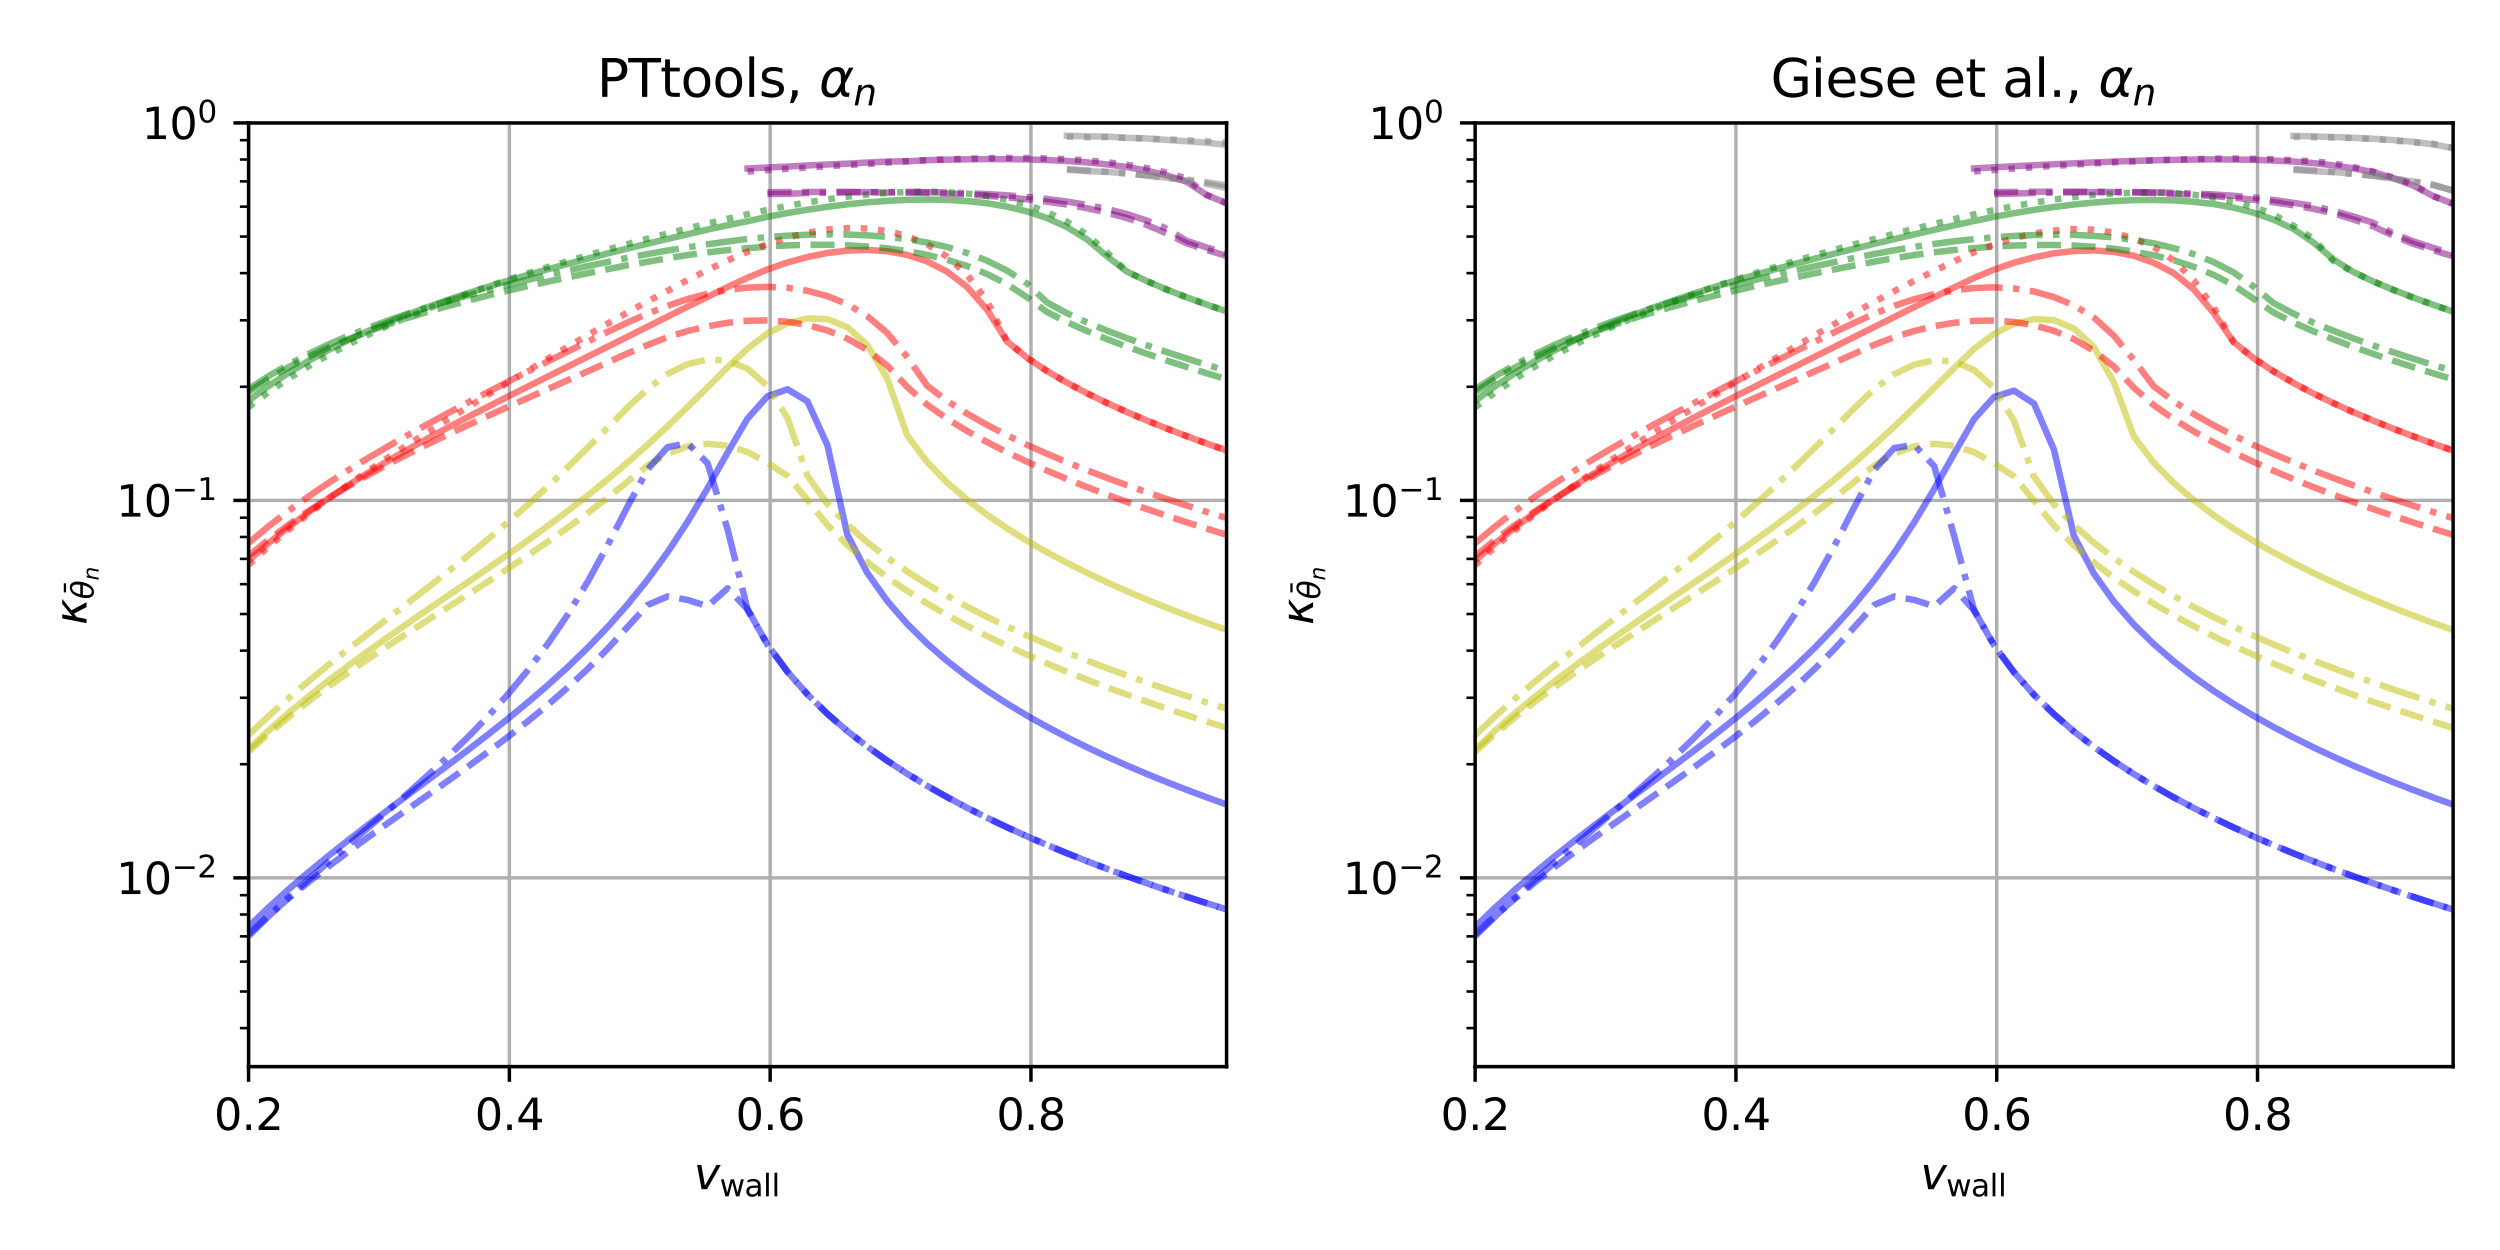 <?xml version="1.0" encoding="utf-8" standalone="no"?>
<!DOCTYPE svg PUBLIC "-//W3C//DTD SVG 1.1//EN"
  "http://www.w3.org/Graphics/SVG/1.1/DTD/svg11.dtd">
<svg xmlns:xlink="http://www.w3.org/1999/xlink" width="576pt" height="288pt" viewBox="0 0 576 288" xmlns="http://www.w3.org/2000/svg" version="1.1">
 <defs>
  <style type="text/css">*{stroke-linejoin: round; stroke-linecap: butt}</style>
 </defs>
 <g id="figure_1">
  <g id="patch_1">
   <path d="M 0 288 
L 576 288 
L 576 0 
L 0 0 
z
" style="fill: #ffffff"/>
  </g>
  <g id="axes_1">
   <g id="patch_2">
    <path d="M 57.27 245.752 
L 282.6 245.752 
L 282.6 28.32 
L 57.27 28.32 
z
" style="fill: #ffffff"/>
   </g>
   <g id="matplotlib.axis_1">
    <g id="xtick_1">
     <g id="line2d_1">
      <path d="M 57.27 245.752 
L 57.27 28.32 
" clip-path="url(#p26ed5517af)" style="fill: none; stroke: #b0b0b0; stroke-width: 0.8; stroke-linecap: square"/>
     </g>
     <g id="line2d_2">
      <defs>
       <path id="m7329f7e483" d="M 0 0 
L 0 3.5 
" style="stroke: #000000; stroke-width: 0.8"/>
      </defs>
      <g>
       <use xlink:href="#m7329f7e483" x="57.27" y="245.752" style="stroke: #000000; stroke-width: 0.8"/>
      </g>
     </g>
     <g id="text_1">
      <!-- 0.2 -->
      <g transform="translate(49.318 260.35) scale(0.1 -0.1)">
       <defs>
        <path id="DejaVuSans-30" d="M 2034 4250 
Q 1547 4250 1301 3770 
Q 1056 3291 1056 2328 
Q 1056 1369 1301 889 
Q 1547 409 2034 409 
Q 2525 409 2770 889 
Q 3016 1369 3016 2328 
Q 3016 3291 2770 3770 
Q 2525 4250 2034 4250 
z
M 2034 4750 
Q 2819 4750 3233 4129 
Q 3647 3509 3647 2328 
Q 3647 1150 3233 529 
Q 2819 -91 2034 -91 
Q 1250 -91 836 529 
Q 422 1150 422 2328 
Q 422 3509 836 4129 
Q 1250 4750 2034 4750 
z
" transform="scale(0.016)"/>
        <path id="DejaVuSans-2e" d="M 684 794 
L 1344 794 
L 1344 0 
L 684 0 
L 684 794 
z
" transform="scale(0.016)"/>
        <path id="DejaVuSans-32" d="M 1228 531 
L 3431 531 
L 3431 0 
L 469 0 
L 469 531 
Q 828 903 1448 1529 
Q 2069 2156 2228 2338 
Q 2531 2678 2651 2914 
Q 2772 3150 2772 3378 
Q 2772 3750 2511 3984 
Q 2250 4219 1831 4219 
Q 1534 4219 1204 4116 
Q 875 4013 500 3803 
L 500 4441 
Q 881 4594 1212 4672 
Q 1544 4750 1819 4750 
Q 2544 4750 2975 4387 
Q 3406 4025 3406 3419 
Q 3406 3131 3298 2873 
Q 3191 2616 2906 2266 
Q 2828 2175 2409 1742 
Q 1991 1309 1228 531 
z
" transform="scale(0.016)"/>
       </defs>
       <use xlink:href="#DejaVuSans-30"/>
       <use xlink:href="#DejaVuSans-2e" x="63.623"/>
       <use xlink:href="#DejaVuSans-32" x="95.41"/>
      </g>
     </g>
    </g>
    <g id="xtick_2">
     <g id="line2d_3">
      <path d="M 117.358 245.752 
L 117.358 28.32 
" clip-path="url(#p26ed5517af)" style="fill: none; stroke: #b0b0b0; stroke-width: 0.8; stroke-linecap: square"/>
     </g>
     <g id="line2d_4">
      <g>
       <use xlink:href="#m7329f7e483" x="117.358" y="245.752" style="stroke: #000000; stroke-width: 0.8"/>
      </g>
     </g>
     <g id="text_2">
      <!-- 0.4 -->
      <g transform="translate(109.406 260.35) scale(0.1 -0.1)">
       <defs>
        <path id="DejaVuSans-34" d="M 2419 4116 
L 825 1625 
L 2419 1625 
L 2419 4116 
z
M 2253 4666 
L 3047 4666 
L 3047 1625 
L 3713 1625 
L 3713 1100 
L 3047 1100 
L 3047 0 
L 2419 0 
L 2419 1100 
L 313 1100 
L 313 1709 
L 2253 4666 
z
" transform="scale(0.016)"/>
       </defs>
       <use xlink:href="#DejaVuSans-30"/>
       <use xlink:href="#DejaVuSans-2e" x="63.623"/>
       <use xlink:href="#DejaVuSans-34" x="95.41"/>
      </g>
     </g>
    </g>
    <g id="xtick_3">
     <g id="line2d_5">
      <path d="M 177.446 245.752 
L 177.446 28.32 
" clip-path="url(#p26ed5517af)" style="fill: none; stroke: #b0b0b0; stroke-width: 0.8; stroke-linecap: square"/>
     </g>
     <g id="line2d_6">
      <g>
       <use xlink:href="#m7329f7e483" x="177.446" y="245.752" style="stroke: #000000; stroke-width: 0.8"/>
      </g>
     </g>
     <g id="text_3">
      <!-- 0.6 -->
      <g transform="translate(169.494 260.35) scale(0.1 -0.1)">
       <defs>
        <path id="DejaVuSans-36" d="M 2113 2584 
Q 1688 2584 1439 2293 
Q 1191 2003 1191 1497 
Q 1191 994 1439 701 
Q 1688 409 2113 409 
Q 2538 409 2786 701 
Q 3034 994 3034 1497 
Q 3034 2003 2786 2293 
Q 2538 2584 2113 2584 
z
M 3366 4563 
L 3366 3988 
Q 3128 4100 2886 4159 
Q 2644 4219 2406 4219 
Q 1781 4219 1451 3797 
Q 1122 3375 1075 2522 
Q 1259 2794 1537 2939 
Q 1816 3084 2150 3084 
Q 2853 3084 3261 2657 
Q 3669 2231 3669 1497 
Q 3669 778 3244 343 
Q 2819 -91 2113 -91 
Q 1303 -91 875 529 
Q 447 1150 447 2328 
Q 447 3434 972 4092 
Q 1497 4750 2381 4750 
Q 2619 4750 2861 4703 
Q 3103 4656 3366 4563 
z
" transform="scale(0.016)"/>
       </defs>
       <use xlink:href="#DejaVuSans-30"/>
       <use xlink:href="#DejaVuSans-2e" x="63.623"/>
       <use xlink:href="#DejaVuSans-36" x="95.41"/>
      </g>
     </g>
    </g>
    <g id="xtick_4">
     <g id="line2d_7">
      <path d="M 237.534 245.752 
L 237.534 28.32 
" clip-path="url(#p26ed5517af)" style="fill: none; stroke: #b0b0b0; stroke-width: 0.8; stroke-linecap: square"/>
     </g>
     <g id="line2d_8">
      <g>
       <use xlink:href="#m7329f7e483" x="237.534" y="245.752" style="stroke: #000000; stroke-width: 0.8"/>
      </g>
     </g>
     <g id="text_4">
      <!-- 0.8 -->
      <g transform="translate(229.582 260.35) scale(0.1 -0.1)">
       <defs>
        <path id="DejaVuSans-38" d="M 2034 2216 
Q 1584 2216 1326 1975 
Q 1069 1734 1069 1313 
Q 1069 891 1326 650 
Q 1584 409 2034 409 
Q 2484 409 2743 651 
Q 3003 894 3003 1313 
Q 3003 1734 2745 1975 
Q 2488 2216 2034 2216 
z
M 1403 2484 
Q 997 2584 770 2862 
Q 544 3141 544 3541 
Q 544 4100 942 4425 
Q 1341 4750 2034 4750 
Q 2731 4750 3128 4425 
Q 3525 4100 3525 3541 
Q 3525 3141 3298 2862 
Q 3072 2584 2669 2484 
Q 3125 2378 3379 2068 
Q 3634 1759 3634 1313 
Q 3634 634 3220 271 
Q 2806 -91 2034 -91 
Q 1263 -91 848 271 
Q 434 634 434 1313 
Q 434 1759 690 2068 
Q 947 2378 1403 2484 
z
M 1172 3481 
Q 1172 3119 1398 2916 
Q 1625 2713 2034 2713 
Q 2441 2713 2670 2916 
Q 2900 3119 2900 3481 
Q 2900 3844 2670 4047 
Q 2441 4250 2034 4250 
Q 1625 4250 1398 4047 
Q 1172 3844 1172 3481 
z
" transform="scale(0.016)"/>
       </defs>
       <use xlink:href="#DejaVuSans-30"/>
       <use xlink:href="#DejaVuSans-2e" x="63.623"/>
       <use xlink:href="#DejaVuSans-38" x="95.41"/>
      </g>
     </g>
    </g>
    <g id="text_5">
     <!-- $v_\text{wall}$ -->
     <g transform="translate(159.885 274.029) scale(0.1 -0.1)">
      <defs>
       <path id="DejaVuSans-Oblique-76" d="M 459 3500 
L 1069 3500 
L 1581 525 
L 3256 3500 
L 3866 3500 
L 1875 0 
L 1100 0 
L 459 3500 
z
" transform="scale(0.016)"/>
       <path id="DejaVuSans-77" d="M 269 3500 
L 844 3500 
L 1563 769 
L 2278 3500 
L 2956 3500 
L 3675 769 
L 4391 3500 
L 4966 3500 
L 4050 0 
L 3372 0 
L 2619 2869 
L 1863 0 
L 1184 0 
L 269 3500 
z
" transform="scale(0.016)"/>
       <path id="DejaVuSans-61" d="M 2194 1759 
Q 1497 1759 1228 1600 
Q 959 1441 959 1056 
Q 959 750 1161 570 
Q 1363 391 1709 391 
Q 2188 391 2477 730 
Q 2766 1069 2766 1631 
L 2766 1759 
L 2194 1759 
z
M 3341 1997 
L 3341 0 
L 2766 0 
L 2766 531 
Q 2569 213 2275 61 
Q 1981 -91 1556 -91 
Q 1019 -91 701 211 
Q 384 513 384 1019 
Q 384 1609 779 1909 
Q 1175 2209 1959 2209 
L 2766 2209 
L 2766 2266 
Q 2766 2663 2505 2880 
Q 2244 3097 1772 3097 
Q 1472 3097 1187 3025 
Q 903 2953 641 2809 
L 641 3341 
Q 956 3463 1253 3523 
Q 1550 3584 1831 3584 
Q 2591 3584 2966 3190 
Q 3341 2797 3341 1997 
z
" transform="scale(0.016)"/>
       <path id="DejaVuSans-6c" d="M 603 4863 
L 1178 4863 
L 1178 0 
L 603 0 
L 603 4863 
z
" transform="scale(0.016)"/>
      </defs>
      <use xlink:href="#DejaVuSans-Oblique-76" transform="translate(0 0.312)"/>
      <use xlink:href="#DejaVuSans-77" transform="translate(59.18 -16.094) scale(0.7)"/>
      <use xlink:href="#DejaVuSans-61" transform="translate(116.431 -16.094) scale(0.7)"/>
      <use xlink:href="#DejaVuSans-6c" transform="translate(159.326 -16.094) scale(0.7)"/>
      <use xlink:href="#DejaVuSans-6c" transform="translate(178.774 -16.094) scale(0.7)"/>
     </g>
    </g>
   </g>
   <g id="matplotlib.axis_2">
    <g id="ytick_1">
     <g id="line2d_9">
      <path d="M 57.27 202.266 
L 282.6 202.266 
" clip-path="url(#p26ed5517af)" style="fill: none; stroke: #b0b0b0; stroke-width: 0.8; stroke-linecap: square"/>
     </g>
     <g id="line2d_10">
      <defs>
       <path id="m5a0325fa9b" d="M 0 0 
L -3.5 0 
" style="stroke: #000000; stroke-width: 0.8"/>
      </defs>
      <g>
       <use xlink:href="#m5a0325fa9b" x="57.27" y="202.266" style="stroke: #000000; stroke-width: 0.8"/>
      </g>
     </g>
     <g id="text_6">
      <!-- $\mathdefault{10^{-2}}$ -->
      <g transform="translate(26.77 206.065) scale(0.1 -0.1)">
       <defs>
        <path id="DejaVuSans-31" d="M 794 531 
L 1825 531 
L 1825 4091 
L 703 3866 
L 703 4441 
L 1819 4666 
L 2450 4666 
L 2450 531 
L 3481 531 
L 3481 0 
L 794 0 
L 794 531 
z
" transform="scale(0.016)"/>
        <path id="DejaVuSans-2212" d="M 678 2272 
L 4684 2272 
L 4684 1741 
L 678 1741 
L 678 2272 
z
" transform="scale(0.016)"/>
       </defs>
       <use xlink:href="#DejaVuSans-31" transform="translate(0 0.766)"/>
       <use xlink:href="#DejaVuSans-30" transform="translate(63.623 0.766)"/>
       <use xlink:href="#DejaVuSans-2212" transform="translate(128.203 39.047) scale(0.7)"/>
       <use xlink:href="#DejaVuSans-32" transform="translate(186.855 39.047) scale(0.7)"/>
      </g>
     </g>
    </g>
    <g id="ytick_2">
     <g id="line2d_11">
      <path d="M 57.27 115.293 
L 282.6 115.293 
" clip-path="url(#p26ed5517af)" style="fill: none; stroke: #b0b0b0; stroke-width: 0.8; stroke-linecap: square"/>
     </g>
     <g id="line2d_12">
      <g>
       <use xlink:href="#m5a0325fa9b" x="57.27" y="115.293" style="stroke: #000000; stroke-width: 0.8"/>
      </g>
     </g>
     <g id="text_7">
      <!-- $\mathdefault{10^{-1}}$ -->
      <g transform="translate(26.77 119.092) scale(0.1 -0.1)">
       <use xlink:href="#DejaVuSans-31" transform="translate(0 0.684)"/>
       <use xlink:href="#DejaVuSans-30" transform="translate(63.623 0.684)"/>
       <use xlink:href="#DejaVuSans-2212" transform="translate(128.203 38.966) scale(0.7)"/>
       <use xlink:href="#DejaVuSans-31" transform="translate(186.855 38.966) scale(0.7)"/>
      </g>
     </g>
    </g>
    <g id="ytick_3">
     <g id="line2d_13">
      <path d="M 57.27 28.32 
L 282.6 28.32 
" clip-path="url(#p26ed5517af)" style="fill: none; stroke: #b0b0b0; stroke-width: 0.8; stroke-linecap: square"/>
     </g>
     <g id="line2d_14">
      <g>
       <use xlink:href="#m5a0325fa9b" x="57.27" y="28.32" style="stroke: #000000; stroke-width: 0.8"/>
      </g>
     </g>
     <g id="text_8">
      <!-- $\mathdefault{10^{0}}$ -->
      <g transform="translate(32.67 32.119) scale(0.1 -0.1)">
       <use xlink:href="#DejaVuSans-31" transform="translate(0 0.766)"/>
       <use xlink:href="#DejaVuSans-30" transform="translate(63.623 0.766)"/>
       <use xlink:href="#DejaVuSans-30" transform="translate(128.203 39.047) scale(0.7)"/>
      </g>
     </g>
    </g>
    <g id="ytick_4">
     <g id="line2d_15">
      <defs>
       <path id="ma4c7bf66b7" d="M 0 0 
L -2 0 
" style="stroke: #000000; stroke-width: 0.6"/>
      </defs>
      <g>
       <use xlink:href="#ma4c7bf66b7" x="57.27" y="236.876" style="stroke: #000000; stroke-width: 0.6"/>
      </g>
     </g>
    </g>
    <g id="ytick_5">
     <g id="line2d_16">
      <g>
       <use xlink:href="#ma4c7bf66b7" x="57.27" y="228.447" style="stroke: #000000; stroke-width: 0.6"/>
      </g>
     </g>
    </g>
    <g id="ytick_6">
     <g id="line2d_17">
      <g>
       <use xlink:href="#ma4c7bf66b7" x="57.27" y="221.56" style="stroke: #000000; stroke-width: 0.6"/>
      </g>
     </g>
    </g>
    <g id="ytick_7">
     <g id="line2d_18">
      <g>
       <use xlink:href="#ma4c7bf66b7" x="57.27" y="215.738" style="stroke: #000000; stroke-width: 0.6"/>
      </g>
     </g>
    </g>
    <g id="ytick_8">
     <g id="line2d_19">
      <g>
       <use xlink:href="#ma4c7bf66b7" x="57.27" y="210.694" style="stroke: #000000; stroke-width: 0.6"/>
      </g>
     </g>
    </g>
    <g id="ytick_9">
     <g id="line2d_20">
      <g>
       <use xlink:href="#ma4c7bf66b7" x="57.27" y="206.245" style="stroke: #000000; stroke-width: 0.6"/>
      </g>
     </g>
    </g>
    <g id="ytick_10">
     <g id="line2d_21">
      <g>
       <use xlink:href="#ma4c7bf66b7" x="57.27" y="176.084" style="stroke: #000000; stroke-width: 0.6"/>
      </g>
     </g>
    </g>
    <g id="ytick_11">
     <g id="line2d_22">
      <g>
       <use xlink:href="#ma4c7bf66b7" x="57.27" y="160.769" style="stroke: #000000; stroke-width: 0.6"/>
      </g>
     </g>
    </g>
    <g id="ytick_12">
     <g id="line2d_23">
      <g>
       <use xlink:href="#ma4c7bf66b7" x="57.27" y="149.903" style="stroke: #000000; stroke-width: 0.6"/>
      </g>
     </g>
    </g>
    <g id="ytick_13">
     <g id="line2d_24">
      <g>
       <use xlink:href="#ma4c7bf66b7" x="57.27" y="141.474" style="stroke: #000000; stroke-width: 0.6"/>
      </g>
     </g>
    </g>
    <g id="ytick_14">
     <g id="line2d_25">
      <g>
       <use xlink:href="#ma4c7bf66b7" x="57.27" y="134.588" style="stroke: #000000; stroke-width: 0.6"/>
      </g>
     </g>
    </g>
    <g id="ytick_15">
     <g id="line2d_26">
      <g>
       <use xlink:href="#ma4c7bf66b7" x="57.27" y="128.765" style="stroke: #000000; stroke-width: 0.6"/>
      </g>
     </g>
    </g>
    <g id="ytick_16">
     <g id="line2d_27">
      <g>
       <use xlink:href="#ma4c7bf66b7" x="57.27" y="123.721" style="stroke: #000000; stroke-width: 0.6"/>
      </g>
     </g>
    </g>
    <g id="ytick_17">
     <g id="line2d_28">
      <g>
       <use xlink:href="#ma4c7bf66b7" x="57.27" y="119.272" style="stroke: #000000; stroke-width: 0.6"/>
      </g>
     </g>
    </g>
    <g id="ytick_18">
     <g id="line2d_29">
      <g>
       <use xlink:href="#ma4c7bf66b7" x="57.27" y="89.111" style="stroke: #000000; stroke-width: 0.6"/>
      </g>
     </g>
    </g>
    <g id="ytick_19">
     <g id="line2d_30">
      <g>
       <use xlink:href="#ma4c7bf66b7" x="57.27" y="73.796" style="stroke: #000000; stroke-width: 0.6"/>
      </g>
     </g>
    </g>
    <g id="ytick_20">
     <g id="line2d_31">
      <g>
       <use xlink:href="#ma4c7bf66b7" x="57.27" y="62.93" style="stroke: #000000; stroke-width: 0.6"/>
      </g>
     </g>
    </g>
    <g id="ytick_21">
     <g id="line2d_32">
      <g>
       <use xlink:href="#ma4c7bf66b7" x="57.27" y="54.501" style="stroke: #000000; stroke-width: 0.6"/>
      </g>
     </g>
    </g>
    <g id="ytick_22">
     <g id="line2d_33">
      <g>
       <use xlink:href="#ma4c7bf66b7" x="57.27" y="47.615" style="stroke: #000000; stroke-width: 0.6"/>
      </g>
     </g>
    </g>
    <g id="ytick_23">
     <g id="line2d_34">
      <g>
       <use xlink:href="#ma4c7bf66b7" x="57.27" y="41.792" style="stroke: #000000; stroke-width: 0.6"/>
      </g>
     </g>
    </g>
    <g id="ytick_24">
     <g id="line2d_35">
      <g>
       <use xlink:href="#ma4c7bf66b7" x="57.27" y="36.749" style="stroke: #000000; stroke-width: 0.6"/>
      </g>
     </g>
    </g>
    <g id="ytick_25">
     <g id="line2d_36">
      <g>
       <use xlink:href="#ma4c7bf66b7" x="57.27" y="32.3" style="stroke: #000000; stroke-width: 0.6"/>
      </g>
     </g>
    </g>
    <g id="text_9">
     <!-- $\kappa_{\bar{\theta}_n}$ -->
     <g transform="translate(19.97 143.986) rotate(-90) scale(0.1 -0.1)">
      <defs>
       <path id="DejaVuSans-Oblique-3ba" d="M 938 3500 
L 1531 3500 
L 1247 2047 
L 3041 3500 
L 3741 3500 
L 2106 2181 
L 3275 0 
L 2572 0 
L 1628 1806 
L 1122 1403 
L 850 0 
L 256 0 
L 938 3500 
z
" transform="scale(0.016)"/>
       <path id="DejaVuSans-304" d="M -2518 4769 
L -650 4769 
L -650 4306 
L -2518 4306 
L -2518 4769 
z
" transform="scale(0.016)"/>
       <path id="DejaVuSans-Oblique-3b8" d="M 2913 2219 
L 925 2219 
Q 791 1284 928 888 
Q 1100 400 1566 400 
Q 2034 400 2391 891 
Q 2703 1322 2913 2219 
z
M 3009 2750 
Q 3094 3638 2984 3950 
Q 2813 4444 2353 4444 
Q 1875 4444 1525 3956 
Q 1250 3563 1034 2750 
L 3009 2750 
z
M 2444 4913 
Q 3194 4913 3494 4250 
Q 3794 3591 3566 2422 
Q 3341 1256 2781 594 
Q 2225 -72 1475 -72 
Q 722 -72 425 594 
Q 128 1256 353 2422 
Q 581 3591 1134 4250 
Q 1691 4913 2444 4913 
z
" transform="scale(0.016)"/>
       <path id="DejaVuSans-Oblique-6e" d="M 3566 2113 
L 3156 0 
L 2578 0 
L 2988 2091 
Q 3016 2238 3031 2350 
Q 3047 2463 3047 2528 
Q 3047 2791 2881 2937 
Q 2716 3084 2419 3084 
Q 1956 3084 1622 2776 
Q 1288 2469 1184 1941 
L 800 0 
L 225 0 
L 903 3500 
L 1478 3500 
L 1363 2950 
Q 1603 3253 1940 3418 
Q 2278 3584 2650 3584 
Q 3113 3584 3367 3334 
Q 3622 3084 3622 2631 
Q 3622 2519 3608 2391 
Q 3594 2263 3566 2113 
z
" transform="scale(0.016)"/>
      </defs>
      <use xlink:href="#DejaVuSans-Oblique-3ba" transform="translate(0 0.312)"/>
      <use xlink:href="#DejaVuSans-304" transform="translate(103.236 -0.702) scale(0.7)"/>
      <use xlink:href="#DejaVuSans-Oblique-3b8" transform="translate(58.936 -16.094) scale(0.7)"/>
      <use xlink:href="#DejaVuSans-Oblique-6e" transform="translate(102.433 -27.578) scale(0.49)"/>
     </g>
    </g>
   </g>
   <g id="line2d_37">
    <path d="M 57.27 213.511 
L 61.868 209.081 
L 66.467 204.92 
L 71.065 200.973 
L 75.664 197.198 
L 80.263 193.556 
L 84.861 190.014 
L 89.46 186.54 
L 94.058 183.107 
L 98.657 179.686 
L 103.255 176.251 
L 107.854 172.775 
L 112.453 169.228 
L 117.051 165.579 
L 121.65 161.795 
L 126.248 157.836 
L 130.847 153.657 
L 135.445 149.206 
L 140.044 144.417 
L 144.643 139.215 
L 149.241 133.509 
L 153.84 127.192 
L 158.438 120.175 
L 163.037 112.463 
L 167.636 104.265 
L 172.234 96.444 
L 176.833 91.286 
L 181.431 89.692 
L 186.03 92.474 
L 190.628 102.554 
L 195.227 123.21 
L 199.826 131.994 
L 204.424 138.467 
L 209.023 143.764 
L 213.621 148.301 
L 218.22 152.293 
L 222.818 155.872 
L 227.417 159.124 
L 232.016 162.11 
L 236.614 164.875 
L 241.213 167.453 
L 245.811 169.871 
L 250.41 172.151 
L 255.009 174.309 
L 259.607 176.359 
L 264.206 178.314 
L 268.804 180.183 
L 273.403 181.974 
L 278.001 183.695 
L 282.6 185.353 
" clip-path="url(#p26ed5517af)" style="fill: none; stroke: #0000ff; stroke-opacity: 0.5; stroke-width: 1.5; stroke-linecap: square"/>
   </g>
   <g id="line2d_38">
    <path d="M 57.27 172.631 
L 61.868 168.31 
L 66.467 164.268 
L 71.065 160.454 
L 75.664 156.827 
L 80.263 153.35 
L 84.861 149.991 
L 89.46 146.723 
L 94.058 143.521 
L 98.657 140.361 
L 103.255 137.223 
L 107.854 134.085 
L 112.453 130.927 
L 117.051 127.73 
L 121.65 124.471 
L 126.248 121.132 
L 130.847 117.689 
L 135.445 114.119 
L 140.044 110.4 
L 144.643 106.51 
L 149.241 102.434 
L 153.84 98.17 
L 158.438 93.742 
L 163.037 89.222 
L 167.636 84.626 
L 172.234 80.315 
L 176.833 76.825 
L 181.431 74.495 
L 186.03 73.348 
L 190.628 73.542 
L 195.227 75.371 
L 199.826 79.482 
L 204.424 87.203 
L 209.023 100.33 
L 213.621 106.47 
L 218.22 111.167 
L 222.818 115.13 
L 227.417 118.611 
L 232.016 121.738 
L 236.614 124.592 
L 241.213 127.226 
L 245.811 129.678 
L 250.41 131.976 
L 255.009 134.142 
L 259.607 136.194 
L 264.206 138.145 
L 268.804 140.006 
L 273.403 141.788 
L 278.001 143.499 
L 282.6 145.144 
" clip-path="url(#p26ed5517af)" style="fill: none; stroke: #bfbf00; stroke-opacity: 0.5; stroke-width: 1.5; stroke-linecap: square"/>
   </g>
   <g id="line2d_39">
    <path d="M 57.27 129.146 
L 61.868 125.146 
L 66.467 121.453 
L 71.065 118.019 
L 75.664 114.801 
L 80.263 111.768 
L 84.861 108.889 
L 89.46 106.14 
L 94.058 103.501 
L 98.657 100.951 
L 103.255 98.476 
L 107.854 96.06 
L 112.453 93.69 
L 117.051 91.354 
L 121.65 89.041 
L 126.248 86.74 
L 130.847 84.445 
L 135.445 82.149 
L 140.044 79.851 
L 144.643 77.549 
L 149.241 75.243 
L 153.84 72.937 
L 158.438 70.643 
L 163.037 68.408 
L 167.636 66.112 
L 172.234 64.001 
L 176.833 62.072 
L 181.431 60.479 
L 186.03 59.212 
L 190.628 58.288 
L 195.227 57.729 
L 199.826 57.574 
L 204.424 57.882 
L 209.023 58.726 
L 213.621 60.232 
L 218.22 62.591 
L 222.818 66.119 
L 227.417 71.347 
L 232.016 78.664 
L 236.614 82.418 
L 241.213 85.48 
L 245.811 88.167 
L 250.41 90.597 
L 255.009 92.834 
L 259.607 94.919 
L 264.206 96.878 
L 268.804 98.731 
L 273.403 100.493 
L 278.001 102.176 
L 282.6 103.79 
" clip-path="url(#p26ed5517af)" style="fill: none; stroke: #ff0000; stroke-opacity: 0.5; stroke-width: 1.5; stroke-linecap: square"/>
   </g>
   <g id="line2d_40">
    <path d="M 57.27 92.31 
L 61.868 88.946 
L 66.467 85.915 
L 71.065 83.167 
L 75.664 80.659 
L 80.263 78.359 
L 84.861 76.236 
L 89.46 74.266 
L 94.058 72.428 
L 98.657 70.704 
L 103.255 69.078 
L 107.854 67.538 
L 112.453 66.072 
L 117.051 64.67 
L 121.65 63.325 
L 126.248 62.031 
L 130.847 60.78 
L 135.445 59.568 
L 140.044 58.383 
L 144.643 57.244 
L 149.241 56.135 
L 153.84 55.04 
L 158.438 53.981 
L 163.037 52.899 
L 167.636 51.891 
L 172.234 50.981 
L 176.833 49.952 
L 181.431 49.089 
L 186.03 48.323 
L 190.628 47.649 
L 195.227 47.076 
L 199.826 46.614 
L 204.424 46.267 
L 209.023 46.043 
L 213.621 45.968 
L 218.22 46.056 
L 222.818 46.336 
L 227.417 46.835 
L 232.016 47.61 
L 236.614 48.715 
L 241.213 50.242 
L 245.811 52.316 
L 250.41 55.134 
L 255.009 59.006 
L 259.607 62.557 
L 264.206 64.757 
L 268.804 66.709 
L 273.403 68.499 
L 278.001 70.169 
L 282.6 71.744 
" clip-path="url(#p26ed5517af)" style="fill: none; stroke: #008000; stroke-opacity: 0.5; stroke-width: 1.5; stroke-linecap: square"/>
   </g>
   <g id="line2d_41">
    <path d="M 172.234 38.83 
L 176.833 38.587 
L 181.431 38.38 
L 186.03 38.122 
L 190.628 37.897 
L 195.227 37.713 
L 199.826 37.451 
L 204.424 37.222 
L 209.023 37.181 
L 213.621 36.898 
L 218.22 36.784 
L 222.818 36.704 
L 227.417 36.664 
L 232.016 36.671 
L 236.614 36.738 
L 241.213 36.873 
L 245.811 37.092 
L 250.41 37.411 
L 255.009 37.862 
L 259.607 38.479 
L 264.206 39.307 
L 268.804 40.405 
L 273.403 41.88 
L 278.001 44.916 
L 282.6 46.834 
" clip-path="url(#p26ed5517af)" style="fill: none; stroke: #800080; stroke-opacity: 0.5; stroke-width: 1.5; stroke-linecap: square"/>
   </g>
   <g id="line2d_42">
    <path d="M 245.811 31.266 
L 250.41 31.425 
L 255.009 31.466 
L 259.607 31.764 
L 264.206 31.893 
L 268.804 32.242 
L 273.403 32.552 
L 278.001 32.873 
L 282.6 33.397 
" clip-path="url(#p26ed5517af)" style="fill: none; stroke: #808080; stroke-opacity: 0.5; stroke-width: 1.5; stroke-linecap: square"/>
   </g>
   <g id="line2d_43">
    <path d="M 57.27 215.194 
L 61.868 210.956 
L 66.467 206.987 
L 71.065 203.236 
L 75.664 199.656 
L 80.263 196.21 
L 84.861 192.863 
L 89.46 189.584 
L 94.058 186.344 
L 98.657 183.116 
L 103.255 179.872 
L 107.854 176.584 
L 112.453 173.224 
L 117.051 169.758 
L 121.65 166.154 
L 126.248 162.371 
L 130.847 158.363 
L 135.445 154.075 
L 140.044 149.442 
L 144.643 144.383 
L 149.241 139.359 
L 153.84 137.418 
L 158.438 138.22 
L 163.037 139.692 
L 167.636 135.542 
L 172.234 140.416 
L 176.833 148.528 
L 181.431 154.783 
L 186.03 159.983 
L 190.628 164.474 
L 195.227 168.448 
L 199.826 172.023 
L 204.424 175.283 
L 209.023 178.283 
L 213.621 181.068 
L 218.22 183.67 
L 222.818 186.115 
L 227.417 188.423 
L 232.016 190.611 
L 236.614 192.694 
L 241.213 194.682 
L 245.811 196.585 
L 250.41 198.411 
L 255.009 200.168 
L 259.607 201.861 
L 264.206 203.496 
L 268.804 205.078 
L 273.403 206.611 
L 278.001 208.097 
L 282.6 209.542 
" clip-path="url(#p26ed5517af)" style="fill: none; stroke-dasharray: 5.55,2.4; stroke-dashoffset: 0; stroke: #0000ff; stroke-opacity: 0.5; stroke-width: 1.5"/>
   </g>
   <g id="line2d_44">
    <path d="M 57.27 173.177 
L 61.868 169.06 
L 66.467 165.226 
L 71.065 161.622 
L 75.664 158.206 
L 80.263 154.94 
L 84.861 151.793 
L 89.46 148.737 
L 94.058 145.746 
L 98.657 142.797 
L 103.255 139.868 
L 107.854 136.938 
L 112.453 133.986 
L 117.051 130.993 
L 121.65 127.936 
L 126.248 124.796 
L 130.847 121.549 
L 135.445 118.172 
L 140.044 114.64 
L 144.643 110.93 
L 149.241 107.254 
L 153.84 104.49 
L 158.438 102.84 
L 163.037 102.239 
L 167.636 102.693 
L 172.234 104.137 
L 176.833 106.636 
L 181.431 109.647 
L 186.03 115.168 
L 190.628 120.954 
L 195.227 125.569 
L 199.826 129.518 
L 204.424 133.01 
L 209.023 136.163 
L 213.621 139.049 
L 218.22 141.721 
L 222.818 144.213 
L 227.417 146.553 
L 232.016 148.762 
L 236.614 150.858 
L 241.213 152.854 
L 245.811 154.76 
L 250.41 156.587 
L 255.009 158.343 
L 259.607 160.033 
L 264.206 161.664 
L 268.804 163.24 
L 273.403 164.767 
L 278.001 166.247 
L 282.6 167.685 
" clip-path="url(#p26ed5517af)" style="fill: none; stroke-dasharray: 5.55,2.4; stroke-dashoffset: 0; stroke: #bfbf00; stroke-opacity: 0.5; stroke-width: 1.5"/>
   </g>
   <g id="line2d_45">
    <path d="M 57.27 128.082 
L 61.868 124.342 
L 66.467 120.913 
L 71.065 117.745 
L 75.664 114.795 
L 80.263 112.03 
L 84.861 109.419 
L 89.46 106.939 
L 94.058 104.567 
L 98.657 102.284 
L 103.255 100.074 
L 107.854 97.921 
L 112.453 95.811 
L 117.051 93.733 
L 121.65 91.675 
L 126.248 89.628 
L 130.847 87.581 
L 135.445 85.532 
L 140.044 83.473 
L 144.643 81.406 
L 149.241 79.446 
L 153.84 77.684 
L 158.438 76.253 
L 163.037 75.177 
L 167.636 74.368 
L 172.234 73.897 
L 176.833 73.811 
L 181.431 74.119 
L 186.03 74.871 
L 190.628 76.136 
L 195.227 78.02 
L 199.826 80.653 
L 204.424 84.231 
L 209.023 89.142 
L 213.621 93.243 
L 218.22 96.484 
L 222.818 99.308 
L 227.417 101.854 
L 232.016 104.195 
L 236.614 106.375 
L 241.213 108.422 
L 245.811 110.359 
L 250.41 112.2 
L 255.009 113.959 
L 259.607 115.645 
L 264.206 117.266 
L 268.804 118.829 
L 273.403 120.339 
L 278.001 121.8 
L 282.6 123.218 
" clip-path="url(#p26ed5517af)" style="fill: none; stroke-dasharray: 5.55,2.4; stroke-dashoffset: 0; stroke: #ff0000; stroke-opacity: 0.5; stroke-width: 1.5"/>
   </g>
   <g id="line2d_46">
    <path d="M 57.27 90.285 
L 61.868 87.288 
L 66.467 84.622 
L 71.065 82.235 
L 75.664 80.083 
L 80.263 78.131 
L 84.861 76.35 
L 89.46 74.715 
L 94.058 73.204 
L 98.657 71.799 
L 103.255 70.486 
L 107.854 69.249 
L 112.453 68.08 
L 117.051 66.967 
L 121.65 65.904 
L 126.248 64.881 
L 130.847 63.893 
L 135.445 62.944 
L 140.044 62.016 
L 144.643 61.11 
L 149.241 60.304 
L 153.84 59.506 
L 158.438 58.757 
L 163.037 58.146 
L 167.636 57.627 
L 172.234 57.19 
L 176.833 56.813 
L 181.431 56.54 
L 186.03 56.406 
L 190.628 56.396 
L 195.227 56.52 
L 199.826 56.792 
L 204.424 57.23 
L 209.023 57.868 
L 213.621 58.724 
L 218.22 59.849 
L 222.818 61.294 
L 227.417 63.135 
L 232.016 65.48 
L 236.614 68.472 
L 241.213 71.876 
L 245.811 74.217 
L 250.41 76.261 
L 255.009 78.127 
L 259.607 79.866 
L 264.206 81.505 
L 268.804 83.064 
L 273.403 84.556 
L 278.001 85.99 
L 282.6 87.373 
" clip-path="url(#p26ed5517af)" style="fill: none; stroke-dasharray: 5.55,2.4; stroke-dashoffset: 0; stroke: #008000; stroke-opacity: 0.5; stroke-width: 1.5"/>
   </g>
   <g id="line2d_47">
    <path d="M 176.833 44.267 
L 181.431 44.229 
L 186.03 44.24 
L 190.628 44.199 
L 195.227 44.202 
L 199.826 44.255 
L 204.424 44.365 
L 209.023 44.378 
L 213.621 44.43 
L 218.22 44.6 
L 222.818 44.824 
L 227.417 45.115 
L 232.016 45.474 
L 236.614 45.919 
L 241.213 46.464 
L 245.811 47.138 
L 250.41 47.963 
L 255.009 48.981 
L 259.607 50.235 
L 264.206 51.81 
L 268.804 53.798 
L 273.403 56.052 
L 278.001 57.577 
L 282.6 58.972 
" clip-path="url(#p26ed5517af)" style="fill: none; stroke-dasharray: 5.55,2.4; stroke-dashoffset: 0; stroke: #800080; stroke-opacity: 0.5; stroke-width: 1.5"/>
   </g>
   <g id="line2d_48">
    <path d="M 245.811 38.968 
L 250.41 39.226 
L 255.009 39.599 
L 259.607 39.937 
L 264.206 40.477 
L 268.804 40.981 
L 273.403 41.589 
L 278.001 42.38 
L 282.6 43.321 
" clip-path="url(#p26ed5517af)" style="fill: none; stroke-dasharray: 5.55,2.4; stroke-dashoffset: 0; stroke: #808080; stroke-opacity: 0.5; stroke-width: 1.5"/>
   </g>
   <g id="line2d_49">
    <path d="M 57.27 130.144 
L 61.868 125.972 
L 66.467 122.081 
L 71.065 118.423 
L 75.664 114.956 
L 80.263 111.647 
L 84.861 108.467 
L 89.46 105.393 
L 94.058 102.402 
L 98.657 99.476 
L 103.255 96.598 
L 107.854 93.755 
L 112.453 90.938 
L 117.051 88.141 
L 121.65 85.364 
L 126.248 82.606 
L 130.847 79.883 
L 135.445 77.192 
L 140.044 74.53 
L 144.643 71.943 
L 149.241 69.438 
L 153.84 66.986 
L 158.438 64.528 
L 163.037 62.213 
L 167.636 59.98 
L 172.234 58.016 
L 176.833 56.203 
L 181.431 54.739 
L 186.03 53.635 
L 190.628 52.893 
L 195.227 52.546 
L 199.826 52.635 
L 204.424 53.219 
L 209.023 54.391 
L 213.621 56.294 
L 218.22 59.135 
L 222.818 63.277 
L 227.417 69.337 
L 232.016 78.664 
L 236.614 82.418 
L 241.213 85.48 
L 245.811 88.167 
L 250.41 90.597 
L 255.009 92.834 
L 259.607 94.919 
L 264.206 96.878 
L 268.804 98.731 
L 273.403 100.493 
L 278.001 102.176 
L 282.6 103.79 
" clip-path="url(#p26ed5517af)" style="fill: none; stroke-dasharray: 1.5,2.475; stroke-dashoffset: 0; stroke: #ff0000; stroke-opacity: 0.5; stroke-width: 1.5"/>
   </g>
   <g id="line2d_50">
    <path d="M 57.27 93.803 
L 61.868 90.368 
L 66.467 87.252 
L 71.065 84.404 
L 75.664 81.784 
L 80.263 79.359 
L 84.861 77.101 
L 89.46 74.985 
L 94.058 72.994 
L 98.657 71.113 
L 103.255 69.326 
L 107.854 67.624 
L 112.453 66.003 
L 117.051 64.441 
L 121.65 62.946 
L 126.248 61.509 
L 130.847 60.14 
L 135.445 58.803 
L 140.044 57.503 
L 144.643 56.217 
L 149.241 54.98 
L 153.84 53.789 
L 158.438 52.638 
L 163.037 51.515 
L 167.636 50.403 
L 172.234 49.357 
L 176.833 48.351 
L 181.431 47.439 
L 186.03 46.624 
L 190.628 45.909 
L 195.227 45.308 
L 199.826 44.819 
L 204.424 44.456 
L 209.023 44.232 
L 213.621 44.17 
L 218.22 44.282 
L 222.818 44.6 
L 227.417 45.153 
L 232.016 46.003 
L 236.614 47.194 
L 241.213 48.838 
L 245.811 51.064 
L 250.41 54.059 
L 255.009 58.134 
L 259.607 62.557 
L 264.206 64.757 
L 268.804 66.709 
L 273.403 68.499 
L 278.001 70.169 
L 282.6 71.744 
" clip-path="url(#p26ed5517af)" style="fill: none; stroke-dasharray: 1.5,2.475; stroke-dashoffset: 0; stroke: #008000; stroke-opacity: 0.5; stroke-width: 1.5"/>
   </g>
   <g id="line2d_51">
    <path d="M 172.234 39.536 
L 176.833 39.192 
L 181.431 38.888 
L 186.03 38.634 
L 190.628 38.304 
L 195.227 38.019 
L 199.826 37.79 
L 204.424 37.448 
L 209.023 37.111 
L 213.621 36.894 
L 218.22 36.709 
L 222.818 36.562 
L 227.417 36.461 
L 232.016 36.404 
L 236.614 36.417 
L 241.213 36.499 
L 245.811 36.672 
L 250.41 36.955 
L 255.009 37.372 
L 259.607 37.949 
L 264.206 38.736 
L 268.804 39.773 
L 273.403 41.131 
L 278.001 44.916 
L 282.6 46.834 
" clip-path="url(#p26ed5517af)" style="fill: none; stroke-dasharray: 1.5,2.475; stroke-dashoffset: 0; stroke: #800080; stroke-opacity: 0.5; stroke-width: 1.5"/>
   </g>
   <g id="line2d_52">
    <path d="M 245.811 31.517 
L 250.41 31.634 
L 255.009 31.619 
L 259.607 31.731 
L 264.206 31.964 
L 268.804 32.085 
L 273.403 32.32 
L 278.001 32.557 
L 282.6 32.874 
" clip-path="url(#p26ed5517af)" style="fill: none; stroke-dasharray: 1.5,2.475; stroke-dashoffset: 0; stroke: #808080; stroke-opacity: 0.5; stroke-width: 1.5"/>
   </g>
   <g id="line2d_53">
    <path d="M 57.27 215.662 
L 61.868 211.124 
L 66.467 206.805 
L 71.065 202.648 
L 75.664 198.604 
L 80.263 194.628 
L 84.861 190.676 
L 89.46 186.708 
L 94.058 182.682 
L 98.657 178.553 
L 103.255 174.273 
L 107.854 169.787 
L 112.453 165.031 
L 117.051 159.93 
L 121.65 154.391 
L 126.248 148.303 
L 130.847 141.534 
L 135.445 133.954 
L 140.044 125.543 
L 144.643 116.586 
L 149.241 108.116 
L 153.84 102.995 
L 158.438 102.124 
L 163.037 106.756 
L 167.636 121.999 
L 172.234 140.407 
L 176.833 148.519 
L 181.431 154.775 
L 186.03 159.975 
L 190.628 164.466 
L 195.227 168.44 
L 199.826 172.016 
L 204.424 175.275 
L 209.023 178.275 
L 213.621 181.06 
L 218.22 183.662 
L 222.818 186.107 
L 227.417 188.415 
L 232.016 190.604 
L 236.614 192.686 
L 241.213 194.674 
L 245.811 196.577 
L 250.41 198.403 
L 255.009 200.16 
L 259.607 201.853 
L 264.206 203.488 
L 268.804 205.07 
L 273.403 206.603 
L 278.001 208.089 
L 282.6 209.534 
" clip-path="url(#p26ed5517af)" style="fill: none; stroke-dasharray: 9.6,2.4,1.5,2.4; stroke-dashoffset: 0; stroke: #0000ff; stroke-opacity: 0.5; stroke-width: 1.5"/>
   </g>
   <g id="line2d_54">
    <path d="M 57.27 169.35 
L 61.868 164.998 
L 66.467 160.89 
L 71.065 156.973 
L 75.664 153.202 
L 80.263 149.537 
L 84.861 145.944 
L 89.46 142.391 
L 94.058 138.848 
L 98.657 135.288 
L 103.255 131.681 
L 107.854 128.002 
L 112.453 124.223 
L 117.051 120.315 
L 121.65 116.255 
L 126.248 112.027 
L 130.847 107.63 
L 135.445 103.1 
L 140.044 98.495 
L 144.643 93.84 
L 149.241 89.555 
L 153.84 86.13 
L 158.438 83.887 
L 163.037 82.834 
L 167.636 83.091 
L 172.234 84.949 
L 176.833 88.942 
L 181.431 96.271 
L 186.03 109.618 
L 190.628 116.072 
L 195.227 120.893 
L 199.826 124.943 
L 204.424 128.493 
L 209.023 131.682 
L 213.621 134.592 
L 218.22 137.278 
L 222.818 139.78 
L 227.417 142.128 
L 232.016 144.342 
L 236.614 146.44 
L 241.213 148.438 
L 245.811 150.345 
L 250.41 152.173 
L 255.009 153.928 
L 259.607 155.618 
L 264.206 157.248 
L 268.804 158.823 
L 273.403 160.349 
L 278.001 161.828 
L 282.6 163.265 
" clip-path="url(#p26ed5517af)" style="fill: none; stroke-dasharray: 9.6,2.4,1.5,2.4; stroke-dashoffset: 0; stroke: #bfbf00; stroke-opacity: 0.5; stroke-width: 1.5"/>
   </g>
   <g id="line2d_55">
    <path d="M 57.27 125.105 
L 61.868 121.259 
L 66.467 117.702 
L 71.065 114.386 
L 75.664 111.269 
L 80.263 108.318 
L 84.861 105.504 
L 89.46 102.802 
L 94.058 100.189 
L 98.657 97.649 
L 103.255 95.164 
L 107.854 92.722 
L 112.453 90.314 
L 117.051 87.933 
L 121.65 85.579 
L 126.248 83.252 
L 130.847 80.955 
L 135.445 78.685 
L 140.044 76.448 
L 144.643 74.268 
L 149.241 72.249 
L 153.84 70.447 
L 158.438 68.889 
L 163.037 67.69 
L 167.636 66.814 
L 172.234 66.271 
L 176.833 66.089 
L 181.431 66.312 
L 186.03 66.994 
L 190.628 68.215 
L 195.227 70.096 
L 199.826 72.836 
L 204.424 76.724 
L 209.023 82.277 
L 213.621 88.882 
L 218.22 92.372 
L 222.818 95.304 
L 227.417 97.908 
L 232.016 100.284 
L 236.614 102.484 
L 241.213 104.545 
L 245.811 106.489 
L 250.41 108.335 
L 255.009 110.096 
L 259.607 111.782 
L 264.206 113.403 
L 268.804 114.964 
L 273.403 116.472 
L 278.001 117.931 
L 282.6 119.346 
" clip-path="url(#p26ed5517af)" style="fill: none; stroke-dasharray: 9.6,2.4,1.5,2.4; stroke-dashoffset: 0; stroke: #ff0000; stroke-opacity: 0.5; stroke-width: 1.5"/>
   </g>
   <g id="line2d_56">
    <path d="M 57.27 89.655 
L 61.868 86.657 
L 66.467 83.976 
L 71.065 81.561 
L 75.664 79.369 
L 80.263 77.366 
L 84.861 75.525 
L 89.46 73.82 
L 94.058 72.234 
L 98.657 70.751 
L 103.255 69.353 
L 107.854 68.037 
L 112.453 66.791 
L 117.051 65.595 
L 121.65 64.467 
L 126.248 63.364 
L 130.847 62.333 
L 135.445 61.309 
L 140.044 60.345 
L 144.643 59.383 
L 149.241 58.536 
L 153.84 57.706 
L 158.438 56.96 
L 163.037 56.283 
L 167.636 55.651 
L 172.234 55.05 
L 176.833 54.626 
L 181.431 54.305 
L 186.03 54.093 
L 190.628 53.998 
L 195.227 54.037 
L 199.826 54.221 
L 204.424 54.57 
L 209.023 55.113 
L 213.621 55.885 
L 218.22 56.922 
L 222.818 58.291 
L 227.417 60.057 
L 232.016 62.341 
L 236.614 65.304 
L 241.213 69.663 
L 245.811 72.169 
L 250.41 74.265 
L 255.009 76.155 
L 259.607 77.906 
L 264.206 79.551 
L 268.804 81.113 
L 273.403 82.605 
L 278.001 84.037 
L 282.6 85.418 
" clip-path="url(#p26ed5517af)" style="fill: none; stroke-dasharray: 9.6,2.4,1.5,2.4; stroke-dashoffset: 0; stroke: #008000; stroke-opacity: 0.5; stroke-width: 1.5"/>
   </g>
   <g id="line2d_57">
    <path d="M 176.833 44.69 
L 181.431 44.669 
L 186.03 44.466 
L 190.628 44.437 
L 195.227 44.324 
L 199.826 44.261 
L 204.424 44.253 
L 209.023 44.21 
L 213.621 44.257 
L 218.22 44.353 
L 222.818 44.501 
L 227.417 44.715 
L 232.016 44.995 
L 236.614 45.369 
L 241.213 45.838 
L 245.811 46.44 
L 250.41 47.194 
L 255.009 48.135 
L 259.607 49.316 
L 264.206 50.798 
L 268.804 52.674 
L 273.403 55.481 
L 278.001 57.019 
L 282.6 58.418 
" clip-path="url(#p26ed5517af)" style="fill: none; stroke-dasharray: 9.6,2.4,1.5,2.4; stroke-dashoffset: 0; stroke: #800080; stroke-opacity: 0.5; stroke-width: 1.5"/>
   </g>
   <g id="line2d_58">
    <path d="M 245.811 39.111 
L 250.41 39.433 
L 255.009 39.607 
L 259.607 40.026 
L 264.206 40.341 
L 268.804 40.95 
L 273.403 41.327 
L 278.001 41.989 
L 282.6 42.705 
" clip-path="url(#p26ed5517af)" style="fill: none; stroke-dasharray: 9.6,2.4,1.5,2.4; stroke-dashoffset: 0; stroke: #808080; stroke-opacity: 0.5; stroke-width: 1.5"/>
   </g>
   <g id="patch_3">
    <path d="M 57.27 245.752 
L 57.27 28.32 
" style="fill: none; stroke: #000000; stroke-width: 0.8; stroke-linejoin: miter; stroke-linecap: square"/>
   </g>
   <g id="patch_4">
    <path d="M 282.6 245.752 
L 282.6 28.32 
" style="fill: none; stroke: #000000; stroke-width: 0.8; stroke-linejoin: miter; stroke-linecap: square"/>
   </g>
   <g id="patch_5">
    <path d="M 57.27 245.752 
L 282.6 245.752 
" style="fill: none; stroke: #000000; stroke-width: 0.8; stroke-linejoin: miter; stroke-linecap: square"/>
   </g>
   <g id="patch_6">
    <path d="M 57.27 28.32 
L 282.6 28.32 
" style="fill: none; stroke: #000000; stroke-width: 0.8; stroke-linejoin: miter; stroke-linecap: square"/>
   </g>
   <g id="text_10">
    <!-- PTtools, $\alpha_n$ -->
    <g transform="translate(137.535 22.32) scale(0.12 -0.12)">
     <defs>
      <path id="DejaVuSans-50" d="M 1259 4147 
L 1259 2394 
L 2053 2394 
Q 2494 2394 2734 2622 
Q 2975 2850 2975 3272 
Q 2975 3691 2734 3919 
Q 2494 4147 2053 4147 
L 1259 4147 
z
M 628 4666 
L 2053 4666 
Q 2838 4666 3239 4311 
Q 3641 3956 3641 3272 
Q 3641 2581 3239 2228 
Q 2838 1875 2053 1875 
L 1259 1875 
L 1259 0 
L 628 0 
L 628 4666 
z
" transform="scale(0.016)"/>
      <path id="DejaVuSans-54" d="M -19 4666 
L 3928 4666 
L 3928 4134 
L 2272 4134 
L 2272 0 
L 1638 0 
L 1638 4134 
L -19 4134 
L -19 4666 
z
" transform="scale(0.016)"/>
      <path id="DejaVuSans-74" d="M 1172 4494 
L 1172 3500 
L 2356 3500 
L 2356 3053 
L 1172 3053 
L 1172 1153 
Q 1172 725 1289 603 
Q 1406 481 1766 481 
L 2356 481 
L 2356 0 
L 1766 0 
Q 1100 0 847 248 
Q 594 497 594 1153 
L 594 3053 
L 172 3053 
L 172 3500 
L 594 3500 
L 594 4494 
L 1172 4494 
z
" transform="scale(0.016)"/>
      <path id="DejaVuSans-6f" d="M 1959 3097 
Q 1497 3097 1228 2736 
Q 959 2375 959 1747 
Q 959 1119 1226 758 
Q 1494 397 1959 397 
Q 2419 397 2687 759 
Q 2956 1122 2956 1747 
Q 2956 2369 2687 2733 
Q 2419 3097 1959 3097 
z
M 1959 3584 
Q 2709 3584 3137 3096 
Q 3566 2609 3566 1747 
Q 3566 888 3137 398 
Q 2709 -91 1959 -91 
Q 1206 -91 779 398 
Q 353 888 353 1747 
Q 353 2609 779 3096 
Q 1206 3584 1959 3584 
z
" transform="scale(0.016)"/>
      <path id="DejaVuSans-73" d="M 2834 3397 
L 2834 2853 
Q 2591 2978 2328 3040 
Q 2066 3103 1784 3103 
Q 1356 3103 1142 2972 
Q 928 2841 928 2578 
Q 928 2378 1081 2264 
Q 1234 2150 1697 2047 
L 1894 2003 
Q 2506 1872 2764 1633 
Q 3022 1394 3022 966 
Q 3022 478 2636 193 
Q 2250 -91 1575 -91 
Q 1294 -91 989 -36 
Q 684 19 347 128 
L 347 722 
Q 666 556 975 473 
Q 1284 391 1588 391 
Q 1994 391 2212 530 
Q 2431 669 2431 922 
Q 2431 1156 2273 1281 
Q 2116 1406 1581 1522 
L 1381 1569 
Q 847 1681 609 1914 
Q 372 2147 372 2553 
Q 372 3047 722 3315 
Q 1072 3584 1716 3584 
Q 2034 3584 2315 3537 
Q 2597 3491 2834 3397 
z
" transform="scale(0.016)"/>
      <path id="DejaVuSans-2c" d="M 750 794 
L 1409 794 
L 1409 256 
L 897 -744 
L 494 -744 
L 750 256 
L 750 794 
z
" transform="scale(0.016)"/>
      <path id="DejaVuSans-20" transform="scale(0.016)"/>
      <path id="DejaVuSans-Oblique-3b1" d="M 2619 1628 
L 2622 2350 
Q 2625 3088 2069 3091 
Q 1653 3094 1394 2747 
Q 1069 2319 959 1747 
Q 825 1059 994 731 
Q 1169 397 1547 397 
Q 1966 397 2319 1063 
L 2619 1628 
z
M 2166 3578 
Q 3141 3594 3128 2584 
Q 3128 2584 3616 3500 
L 4128 3500 
L 3119 1603 
L 3109 919 
Q 3109 766 3194 638 
Q 3291 488 3391 488 
L 3669 488 
L 3575 0 
L 3228 0 
Q 2934 0 2722 263 
Q 2622 394 2619 669 
Q 2416 334 2066 50 
Q 1900 -81 1453 -78 
Q 722 -72 456 397 
Q 184 884 353 1747 
Q 534 2675 1009 3097 
Q 1544 3569 2166 3578 
z
" transform="scale(0.016)"/>
     </defs>
     <use xlink:href="#DejaVuSans-50" transform="translate(0 0.016)"/>
     <use xlink:href="#DejaVuSans-54" transform="translate(60.303 0.016)"/>
     <use xlink:href="#DejaVuSans-74" transform="translate(121.387 0.016)"/>
     <use xlink:href="#DejaVuSans-6f" transform="translate(160.596 0.016)"/>
     <use xlink:href="#DejaVuSans-6f" transform="translate(221.777 0.016)"/>
     <use xlink:href="#DejaVuSans-6c" transform="translate(282.959 0.016)"/>
     <use xlink:href="#DejaVuSans-73" transform="translate(310.742 0.016)"/>
     <use xlink:href="#DejaVuSans-2c" transform="translate(362.842 0.016)"/>
     <use xlink:href="#DejaVuSans-20" transform="translate(394.629 0.016)"/>
     <use xlink:href="#DejaVuSans-Oblique-3b1" transform="translate(426.416 0.016)"/>
     <use xlink:href="#DejaVuSans-Oblique-6e" transform="translate(492.334 -16.391) scale(0.7)"/>
    </g>
   </g>
  </g>
  <g id="axes_2">
   <g id="patch_7">
    <path d="M 339.87 245.752 
L 565.2 245.752 
L 565.2 28.32 
L 339.87 28.32 
z
" style="fill: #ffffff"/>
   </g>
   <g id="matplotlib.axis_3">
    <g id="xtick_5">
     <g id="line2d_59">
      <path d="M 339.87 245.752 
L 339.87 28.32 
" clip-path="url(#p6dae07d400)" style="fill: none; stroke: #b0b0b0; stroke-width: 0.8; stroke-linecap: square"/>
     </g>
     <g id="line2d_60">
      <g>
       <use xlink:href="#m7329f7e483" x="339.87" y="245.752" style="stroke: #000000; stroke-width: 0.8"/>
      </g>
     </g>
     <g id="text_11">
      <!-- 0.2 -->
      <g transform="translate(331.918 260.35) scale(0.1 -0.1)">
       <use xlink:href="#DejaVuSans-30"/>
       <use xlink:href="#DejaVuSans-2e" x="63.623"/>
       <use xlink:href="#DejaVuSans-32" x="95.41"/>
      </g>
     </g>
    </g>
    <g id="xtick_6">
     <g id="line2d_61">
      <path d="M 399.958 245.752 
L 399.958 28.32 
" clip-path="url(#p6dae07d400)" style="fill: none; stroke: #b0b0b0; stroke-width: 0.8; stroke-linecap: square"/>
     </g>
     <g id="line2d_62">
      <g>
       <use xlink:href="#m7329f7e483" x="399.958" y="245.752" style="stroke: #000000; stroke-width: 0.8"/>
      </g>
     </g>
     <g id="text_12">
      <!-- 0.4 -->
      <g transform="translate(392.006 260.35) scale(0.1 -0.1)">
       <use xlink:href="#DejaVuSans-30"/>
       <use xlink:href="#DejaVuSans-2e" x="63.623"/>
       <use xlink:href="#DejaVuSans-34" x="95.41"/>
      </g>
     </g>
    </g>
    <g id="xtick_7">
     <g id="line2d_63">
      <path d="M 460.046 245.752 
L 460.046 28.32 
" clip-path="url(#p6dae07d400)" style="fill: none; stroke: #b0b0b0; stroke-width: 0.8; stroke-linecap: square"/>
     </g>
     <g id="line2d_64">
      <g>
       <use xlink:href="#m7329f7e483" x="460.046" y="245.752" style="stroke: #000000; stroke-width: 0.8"/>
      </g>
     </g>
     <g id="text_13">
      <!-- 0.6 -->
      <g transform="translate(452.094 260.35) scale(0.1 -0.1)">
       <use xlink:href="#DejaVuSans-30"/>
       <use xlink:href="#DejaVuSans-2e" x="63.623"/>
       <use xlink:href="#DejaVuSans-36" x="95.41"/>
      </g>
     </g>
    </g>
    <g id="xtick_8">
     <g id="line2d_65">
      <path d="M 520.134 245.752 
L 520.134 28.32 
" clip-path="url(#p6dae07d400)" style="fill: none; stroke: #b0b0b0; stroke-width: 0.8; stroke-linecap: square"/>
     </g>
     <g id="line2d_66">
      <g>
       <use xlink:href="#m7329f7e483" x="520.134" y="245.752" style="stroke: #000000; stroke-width: 0.8"/>
      </g>
     </g>
     <g id="text_14">
      <!-- 0.8 -->
      <g transform="translate(512.182 260.35) scale(0.1 -0.1)">
       <use xlink:href="#DejaVuSans-30"/>
       <use xlink:href="#DejaVuSans-2e" x="63.623"/>
       <use xlink:href="#DejaVuSans-38" x="95.41"/>
      </g>
     </g>
    </g>
    <g id="text_15">
     <!-- $v_\text{wall}$ -->
     <g transform="translate(442.485 274.029) scale(0.1 -0.1)">
      <use xlink:href="#DejaVuSans-Oblique-76" transform="translate(0 0.312)"/>
      <use xlink:href="#DejaVuSans-77" transform="translate(59.18 -16.094) scale(0.7)"/>
      <use xlink:href="#DejaVuSans-61" transform="translate(116.431 -16.094) scale(0.7)"/>
      <use xlink:href="#DejaVuSans-6c" transform="translate(159.326 -16.094) scale(0.7)"/>
      <use xlink:href="#DejaVuSans-6c" transform="translate(178.774 -16.094) scale(0.7)"/>
     </g>
    </g>
   </g>
   <g id="matplotlib.axis_4">
    <g id="ytick_26">
     <g id="line2d_67">
      <path d="M 339.87 202.266 
L 565.2 202.266 
" clip-path="url(#p6dae07d400)" style="fill: none; stroke: #b0b0b0; stroke-width: 0.8; stroke-linecap: square"/>
     </g>
     <g id="line2d_68">
      <g>
       <use xlink:href="#m5a0325fa9b" x="339.87" y="202.266" style="stroke: #000000; stroke-width: 0.8"/>
      </g>
     </g>
     <g id="text_16">
      <!-- $\mathdefault{10^{-2}}$ -->
      <g transform="translate(309.37 206.065) scale(0.1 -0.1)">
       <use xlink:href="#DejaVuSans-31" transform="translate(0 0.766)"/>
       <use xlink:href="#DejaVuSans-30" transform="translate(63.623 0.766)"/>
       <use xlink:href="#DejaVuSans-2212" transform="translate(128.203 39.047) scale(0.7)"/>
       <use xlink:href="#DejaVuSans-32" transform="translate(186.855 39.047) scale(0.7)"/>
      </g>
     </g>
    </g>
    <g id="ytick_27">
     <g id="line2d_69">
      <path d="M 339.87 115.293 
L 565.2 115.293 
" clip-path="url(#p6dae07d400)" style="fill: none; stroke: #b0b0b0; stroke-width: 0.8; stroke-linecap: square"/>
     </g>
     <g id="line2d_70">
      <g>
       <use xlink:href="#m5a0325fa9b" x="339.87" y="115.293" style="stroke: #000000; stroke-width: 0.8"/>
      </g>
     </g>
     <g id="text_17">
      <!-- $\mathdefault{10^{-1}}$ -->
      <g transform="translate(309.37 119.092) scale(0.1 -0.1)">
       <use xlink:href="#DejaVuSans-31" transform="translate(0 0.684)"/>
       <use xlink:href="#DejaVuSans-30" transform="translate(63.623 0.684)"/>
       <use xlink:href="#DejaVuSans-2212" transform="translate(128.203 38.966) scale(0.7)"/>
       <use xlink:href="#DejaVuSans-31" transform="translate(186.855 38.966) scale(0.7)"/>
      </g>
     </g>
    </g>
    <g id="ytick_28">
     <g id="line2d_71">
      <path d="M 339.87 28.32 
L 565.2 28.32 
" clip-path="url(#p6dae07d400)" style="fill: none; stroke: #b0b0b0; stroke-width: 0.8; stroke-linecap: square"/>
     </g>
     <g id="line2d_72">
      <g>
       <use xlink:href="#m5a0325fa9b" x="339.87" y="28.32" style="stroke: #000000; stroke-width: 0.8"/>
      </g>
     </g>
     <g id="text_18">
      <!-- $\mathdefault{10^{0}}$ -->
      <g transform="translate(315.27 32.119) scale(0.1 -0.1)">
       <use xlink:href="#DejaVuSans-31" transform="translate(0 0.766)"/>
       <use xlink:href="#DejaVuSans-30" transform="translate(63.623 0.766)"/>
       <use xlink:href="#DejaVuSans-30" transform="translate(128.203 39.047) scale(0.7)"/>
      </g>
     </g>
    </g>
    <g id="ytick_29">
     <g id="line2d_73">
      <g>
       <use xlink:href="#ma4c7bf66b7" x="339.87" y="236.876" style="stroke: #000000; stroke-width: 0.6"/>
      </g>
     </g>
    </g>
    <g id="ytick_30">
     <g id="line2d_74">
      <g>
       <use xlink:href="#ma4c7bf66b7" x="339.87" y="228.447" style="stroke: #000000; stroke-width: 0.6"/>
      </g>
     </g>
    </g>
    <g id="ytick_31">
     <g id="line2d_75">
      <g>
       <use xlink:href="#ma4c7bf66b7" x="339.87" y="221.56" style="stroke: #000000; stroke-width: 0.6"/>
      </g>
     </g>
    </g>
    <g id="ytick_32">
     <g id="line2d_76">
      <g>
       <use xlink:href="#ma4c7bf66b7" x="339.87" y="215.738" style="stroke: #000000; stroke-width: 0.6"/>
      </g>
     </g>
    </g>
    <g id="ytick_33">
     <g id="line2d_77">
      <g>
       <use xlink:href="#ma4c7bf66b7" x="339.87" y="210.694" style="stroke: #000000; stroke-width: 0.6"/>
      </g>
     </g>
    </g>
    <g id="ytick_34">
     <g id="line2d_78">
      <g>
       <use xlink:href="#ma4c7bf66b7" x="339.87" y="206.245" style="stroke: #000000; stroke-width: 0.6"/>
      </g>
     </g>
    </g>
    <g id="ytick_35">
     <g id="line2d_79">
      <g>
       <use xlink:href="#ma4c7bf66b7" x="339.87" y="176.084" style="stroke: #000000; stroke-width: 0.6"/>
      </g>
     </g>
    </g>
    <g id="ytick_36">
     <g id="line2d_80">
      <g>
       <use xlink:href="#ma4c7bf66b7" x="339.87" y="160.769" style="stroke: #000000; stroke-width: 0.6"/>
      </g>
     </g>
    </g>
    <g id="ytick_37">
     <g id="line2d_81">
      <g>
       <use xlink:href="#ma4c7bf66b7" x="339.87" y="149.903" style="stroke: #000000; stroke-width: 0.6"/>
      </g>
     </g>
    </g>
    <g id="ytick_38">
     <g id="line2d_82">
      <g>
       <use xlink:href="#ma4c7bf66b7" x="339.87" y="141.474" style="stroke: #000000; stroke-width: 0.6"/>
      </g>
     </g>
    </g>
    <g id="ytick_39">
     <g id="line2d_83">
      <g>
       <use xlink:href="#ma4c7bf66b7" x="339.87" y="134.588" style="stroke: #000000; stroke-width: 0.6"/>
      </g>
     </g>
    </g>
    <g id="ytick_40">
     <g id="line2d_84">
      <g>
       <use xlink:href="#ma4c7bf66b7" x="339.87" y="128.765" style="stroke: #000000; stroke-width: 0.6"/>
      </g>
     </g>
    </g>
    <g id="ytick_41">
     <g id="line2d_85">
      <g>
       <use xlink:href="#ma4c7bf66b7" x="339.87" y="123.721" style="stroke: #000000; stroke-width: 0.6"/>
      </g>
     </g>
    </g>
    <g id="ytick_42">
     <g id="line2d_86">
      <g>
       <use xlink:href="#ma4c7bf66b7" x="339.87" y="119.272" style="stroke: #000000; stroke-width: 0.6"/>
      </g>
     </g>
    </g>
    <g id="ytick_43">
     <g id="line2d_87">
      <g>
       <use xlink:href="#ma4c7bf66b7" x="339.87" y="89.111" style="stroke: #000000; stroke-width: 0.6"/>
      </g>
     </g>
    </g>
    <g id="ytick_44">
     <g id="line2d_88">
      <g>
       <use xlink:href="#ma4c7bf66b7" x="339.87" y="73.796" style="stroke: #000000; stroke-width: 0.6"/>
      </g>
     </g>
    </g>
    <g id="ytick_45">
     <g id="line2d_89">
      <g>
       <use xlink:href="#ma4c7bf66b7" x="339.87" y="62.93" style="stroke: #000000; stroke-width: 0.6"/>
      </g>
     </g>
    </g>
    <g id="ytick_46">
     <g id="line2d_90">
      <g>
       <use xlink:href="#ma4c7bf66b7" x="339.87" y="54.501" style="stroke: #000000; stroke-width: 0.6"/>
      </g>
     </g>
    </g>
    <g id="ytick_47">
     <g id="line2d_91">
      <g>
       <use xlink:href="#ma4c7bf66b7" x="339.87" y="47.615" style="stroke: #000000; stroke-width: 0.6"/>
      </g>
     </g>
    </g>
    <g id="ytick_48">
     <g id="line2d_92">
      <g>
       <use xlink:href="#ma4c7bf66b7" x="339.87" y="41.792" style="stroke: #000000; stroke-width: 0.6"/>
      </g>
     </g>
    </g>
    <g id="ytick_49">
     <g id="line2d_93">
      <g>
       <use xlink:href="#ma4c7bf66b7" x="339.87" y="36.749" style="stroke: #000000; stroke-width: 0.6"/>
      </g>
     </g>
    </g>
    <g id="ytick_50">
     <g id="line2d_94">
      <g>
       <use xlink:href="#ma4c7bf66b7" x="339.87" y="32.3" style="stroke: #000000; stroke-width: 0.6"/>
      </g>
     </g>
    </g>
    <g id="text_19">
     <!-- $\kappa_{\bar{\theta}_n}$ -->
     <g transform="translate(302.57 143.986) rotate(-90) scale(0.1 -0.1)">
      <use xlink:href="#DejaVuSans-Oblique-3ba" transform="translate(0 0.312)"/>
      <use xlink:href="#DejaVuSans-304" transform="translate(103.236 -0.702) scale(0.7)"/>
      <use xlink:href="#DejaVuSans-Oblique-3b8" transform="translate(58.936 -16.094) scale(0.7)"/>
      <use xlink:href="#DejaVuSans-Oblique-6e" transform="translate(102.433 -27.578) scale(0.49)"/>
     </g>
    </g>
   </g>
   <g id="line2d_95">
    <path d="M 339.87 213.559 
L 344.468 209.129 
L 349.067 204.967 
L 353.665 201.021 
L 358.264 197.247 
L 362.863 193.606 
L 367.461 190.065 
L 372.06 186.593 
L 376.658 183.161 
L 381.257 179.742 
L 385.855 176.31 
L 390.454 172.836 
L 395.053 169.292 
L 399.651 165.648 
L 404.25 161.868 
L 408.848 157.915 
L 413.447 153.742 
L 418.045 149.298 
L 422.644 144.519 
L 427.243 139.329 
L 431.841 133.637 
L 436.44 127.339 
L 441.038 120.348 
L 445.637 112.675 
L 450.236 104.536 
L 454.834 96.553 
L 459.433 91.466 
L 464.031 90.005 
L 468.63 92.988 
L 473.228 103.587 
L 477.827 123.459 
L 482.426 132.152 
L 487.024 138.589 
L 491.623 143.865 
L 496.221 148.387 
L 500.82 152.369 
L 505.418 155.939 
L 510.017 159.185 
L 514.616 162.165 
L 519.214 164.926 
L 523.813 167.5 
L 528.411 169.915 
L 533.01 172.192 
L 537.609 174.347 
L 542.207 176.395 
L 546.806 178.348 
L 551.404 180.215 
L 556.003 182.005 
L 560.601 183.725 
L 565.2 185.381 
" clip-path="url(#p6dae07d400)" style="fill: none; stroke: #0000ff; stroke-opacity: 0.5; stroke-width: 1.5; stroke-linecap: square"/>
   </g>
   <g id="line2d_96">
    <path d="M 339.87 172.678 
L 344.468 168.356 
L 349.067 164.314 
L 353.665 160.501 
L 358.264 156.875 
L 362.863 153.398 
L 367.461 150.04 
L 372.06 146.774 
L 376.658 143.573 
L 381.257 140.415 
L 385.855 137.279 
L 390.454 134.143 
L 395.053 130.988 
L 399.651 127.793 
L 404.25 124.539 
L 408.848 121.203 
L 413.447 117.764 
L 418.045 114.2 
L 422.644 110.488 
L 427.243 106.605 
L 431.841 102.538 
L 436.44 98.288 
L 441.038 93.879 
L 445.637 89.362 
L 450.236 84.813 
L 454.834 80.376 
L 459.433 76.908 
L 464.031 74.606 
L 468.63 73.51 
L 473.228 73.764 
L 477.827 75.68 
L 482.426 79.941 
L 487.024 88.06 
L 491.623 100.53 
L 496.221 106.598 
L 500.82 111.267 
L 505.418 115.214 
L 510.017 118.683 
L 514.616 121.803 
L 519.214 124.65 
L 523.813 127.279 
L 528.411 129.726 
L 533.01 132.02 
L 537.609 134.183 
L 542.207 136.232 
L 546.806 138.181 
L 551.404 140.041 
L 556.003 141.821 
L 560.601 143.529 
L 565.2 145.173 
" clip-path="url(#p6dae07d400)" style="fill: none; stroke: #bfbf00; stroke-opacity: 0.5; stroke-width: 1.5; stroke-linecap: square"/>
   </g>
   <g id="line2d_97">
    <path d="M 339.87 129.191 
L 344.468 125.191 
L 349.067 121.498 
L 353.665 118.064 
L 358.264 114.847 
L 362.863 111.813 
L 367.461 108.935 
L 372.06 106.187 
L 376.658 103.548 
L 381.257 101 
L 385.855 98.526 
L 390.454 96.112 
L 395.053 93.744 
L 399.651 91.409 
L 404.25 89.098 
L 408.848 86.8 
L 413.447 84.507 
L 418.045 82.214 
L 422.644 79.919 
L 427.243 77.621 
L 431.841 75.321 
L 436.44 73.026 
L 441.038 70.74 
L 445.637 68.469 
L 450.236 66.229 
L 454.834 64.03 
L 459.433 62.117 
L 464.031 60.525 
L 468.63 59.282 
L 473.228 58.362 
L 477.827 57.842 
L 482.426 57.691 
L 487.024 58.032 
L 491.623 58.924 
L 496.221 60.545 
L 500.82 62.93 
L 505.418 66.664 
L 510.017 72.099 
L 514.616 78.814 
L 519.214 82.52 
L 523.813 85.562 
L 528.411 88.236 
L 533.01 90.657 
L 537.609 92.888 
L 542.207 94.968 
L 546.806 96.923 
L 551.404 98.772 
L 556.003 100.532 
L 560.601 102.212 
L 565.2 103.823 
" clip-path="url(#p6dae07d400)" style="fill: none; stroke: #ff0000; stroke-opacity: 0.5; stroke-width: 1.5; stroke-linecap: square"/>
   </g>
   <g id="line2d_98">
    <path d="M 339.87 92.353 
L 344.468 88.988 
L 349.067 85.956 
L 353.665 83.208 
L 358.264 80.7 
L 362.863 78.4 
L 367.461 76.277 
L 372.06 74.307 
L 376.658 72.47 
L 381.257 70.746 
L 385.855 69.121 
L 390.454 67.582 
L 395.053 66.117 
L 399.651 64.716 
L 404.25 63.373 
L 408.848 62.078 
L 413.447 60.828 
L 418.045 59.617 
L 422.644 58.44 
L 427.243 57.295 
L 431.841 56.178 
L 436.44 55.083 
L 441.038 54.012 
L 445.637 52.96 
L 450.236 51.924 
L 454.834 50.914 
L 459.433 49.967 
L 464.031 49.114 
L 468.63 48.352 
L 473.228 47.693 
L 477.827 47.118 
L 482.426 46.663 
L 487.024 46.327 
L 491.623 46.108 
L 496.221 46.069 
L 500.82 46.168 
L 505.418 46.493 
L 510.017 47.005 
L 514.616 47.843 
L 519.214 49.015 
L 523.813 50.605 
L 528.411 52.737 
L 533.01 55.879 
L 537.609 59.745 
L 542.207 62.663 
L 546.806 64.839 
L 551.404 66.777 
L 556.003 68.558 
L 560.601 70.221 
L 565.2 71.792 
" clip-path="url(#p6dae07d400)" style="fill: none; stroke: #008000; stroke-opacity: 0.5; stroke-width: 1.5; stroke-linecap: square"/>
   </g>
   <g id="line2d_99">
    <path d="M 454.834 38.799 
L 459.433 38.55 
L 464.031 38.307 
L 468.63 38.071 
L 473.228 37.844 
L 477.827 37.622 
L 482.426 37.421 
L 487.024 37.233 
L 491.623 37.07 
L 496.221 36.94 
L 500.82 36.832 
L 505.418 36.762 
L 510.017 36.72 
L 514.616 36.754 
L 519.214 36.822 
L 523.813 36.99 
L 528.411 37.212 
L 533.01 37.575 
L 537.609 38.106 
L 542.207 38.777 
L 546.806 39.654 
L 551.404 41.028 
L 556.003 42.751 
L 560.601 45.178 
L 565.2 46.959 
" clip-path="url(#p6dae07d400)" style="fill: none; stroke: #800080; stroke-opacity: 0.5; stroke-width: 1.5; stroke-linecap: square"/>
   </g>
   <g id="line2d_100">
    <path d="M 528.411 31.289 
L 533.01 31.411 
L 537.609 31.56 
L 542.207 31.753 
L 546.806 31.961 
L 551.404 32.28 
L 556.003 32.647 
L 560.601 33.281 
L 565.2 34.129 
" clip-path="url(#p6dae07d400)" style="fill: none; stroke: #808080; stroke-opacity: 0.5; stroke-width: 1.5; stroke-linecap: square"/>
   </g>
   <g id="line2d_101">
    <path d="M 339.87 215.242 
L 344.468 211.003 
L 349.067 207.035 
L 353.665 203.283 
L 358.264 199.704 
L 362.863 196.26 
L 367.461 192.913 
L 372.06 189.636 
L 376.658 186.398 
L 381.257 183.172 
L 385.855 179.931 
L 390.454 176.646 
L 395.053 173.288 
L 399.651 169.827 
L 404.25 166.228 
L 408.848 162.45 
L 413.447 158.449 
L 418.045 154.169 
L 422.644 149.545 
L 427.243 144.498 
L 431.841 139.36 
L 436.44 137.42 
L 441.038 138.224 
L 445.637 139.7 
L 450.236 135.546 
L 454.834 140.625 
L 459.433 148.674 
L 464.031 154.899 
L 468.63 160.08 
L 473.228 164.558 
L 477.827 168.521 
L 482.426 172.089 
L 487.024 175.342 
L 491.623 178.338 
L 496.221 181.118 
L 500.82 183.716 
L 505.418 186.158 
L 510.017 188.464 
L 514.616 190.649 
L 519.214 192.73 
L 523.813 194.716 
L 528.411 196.617 
L 533.01 198.441 
L 537.609 200.197 
L 542.207 201.889 
L 546.806 203.523 
L 551.404 205.104 
L 556.003 206.635 
L 560.601 208.121 
L 565.2 209.564 
" clip-path="url(#p6dae07d400)" style="fill: none; stroke-dasharray: 5.55,2.4; stroke-dashoffset: 0; stroke: #0000ff; stroke-opacity: 0.5; stroke-width: 1.5"/>
   </g>
   <g id="line2d_102">
    <path d="M 339.87 173.224 
L 344.468 169.107 
L 349.067 165.273 
L 353.665 161.669 
L 358.264 158.253 
L 362.863 154.988 
L 367.461 151.843 
L 372.06 148.788 
L 376.658 145.798 
L 381.257 142.85 
L 385.855 139.924 
L 390.454 136.996 
L 395.053 134.047 
L 399.651 131.057 
L 404.25 128.004 
L 408.848 124.867 
L 413.447 121.625 
L 418.045 118.253 
L 422.644 114.728 
L 427.243 111.026 
L 431.841 107.256 
L 436.44 104.493 
L 441.038 102.85 
L 445.637 102.252 
L 450.236 102.693 
L 454.834 104.198 
L 459.433 106.734 
L 464.031 109.773 
L 468.63 115.333 
L 473.228 121.071 
L 477.827 125.664 
L 482.426 129.598 
L 487.024 133.08 
L 491.623 136.225 
L 496.221 139.105 
L 500.82 141.772 
L 505.418 144.26 
L 510.017 146.596 
L 514.616 148.803 
L 519.214 150.896 
L 523.813 152.89 
L 528.411 154.794 
L 533.01 156.619 
L 537.609 158.373 
L 542.207 160.062 
L 546.806 161.691 
L 551.404 163.267 
L 556.003 164.792 
L 560.601 166.272 
L 565.2 167.708 
" clip-path="url(#p6dae07d400)" style="fill: none; stroke-dasharray: 5.55,2.4; stroke-dashoffset: 0; stroke: #bfbf00; stroke-opacity: 0.5; stroke-width: 1.5"/>
   </g>
   <g id="line2d_103">
    <path d="M 339.87 128.127 
L 344.468 124.387 
L 349.067 120.958 
L 353.665 117.789 
L 358.264 114.84 
L 362.863 112.075 
L 367.461 109.465 
L 372.06 106.986 
L 376.658 104.615 
L 381.257 102.333 
L 385.855 100.124 
L 390.454 97.972 
L 395.053 95.864 
L 399.651 93.788 
L 404.25 91.732 
L 408.848 89.687 
L 413.447 87.644 
L 418.045 85.597 
L 422.644 83.543 
L 427.243 81.481 
L 431.841 79.44 
L 436.44 77.681 
L 441.038 76.253 
L 445.637 75.146 
L 450.236 74.368 
L 454.834 73.932 
L 459.433 73.851 
L 464.031 74.172 
L 468.63 74.951 
L 473.228 76.229 
L 477.827 78.156 
L 482.426 80.825 
L 487.024 84.425 
L 491.623 89.309 
L 496.221 93.346 
L 500.82 96.565 
L 505.418 99.376 
L 510.017 101.914 
L 514.616 104.249 
L 519.214 106.423 
L 523.813 108.466 
L 528.411 110.4 
L 533.01 112.238 
L 537.609 113.995 
L 542.207 115.678 
L 546.806 117.298 
L 551.404 118.859 
L 556.003 120.367 
L 560.601 121.827 
L 565.2 123.244 
" clip-path="url(#p6dae07d400)" style="fill: none; stroke-dasharray: 5.55,2.4; stroke-dashoffset: 0; stroke: #ff0000; stroke-opacity: 0.5; stroke-width: 1.5"/>
   </g>
   <g id="line2d_104">
    <path d="M 339.87 90.327 
L 344.468 87.33 
L 349.067 84.663 
L 353.665 82.275 
L 358.264 80.123 
L 362.863 78.172 
L 367.461 76.391 
L 372.06 74.756 
L 376.658 73.245 
L 381.257 71.841 
L 385.855 70.528 
L 390.454 69.293 
L 395.053 68.124 
L 399.651 67.012 
L 404.25 65.949 
L 408.848 64.929 
L 413.447 63.945 
L 418.045 62.992 
L 422.644 62.065 
L 427.243 61.162 
L 431.841 60.284 
L 436.44 59.48 
L 441.038 58.765 
L 445.637 58.132 
L 450.236 57.593 
L 454.834 57.154 
L 459.433 56.804 
L 464.031 56.567 
L 468.63 56.446 
L 473.228 56.439 
L 477.827 56.574 
L 482.426 56.85 
L 487.024 57.308 
L 491.623 57.933 
L 496.221 58.833 
L 500.82 59.956 
L 505.418 61.458 
L 510.017 63.315 
L 514.616 65.715 
L 519.214 68.824 
L 523.813 71.988 
L 528.411 74.299 
L 533.01 76.328 
L 537.609 78.185 
L 542.207 79.917 
L 546.806 81.552 
L 551.404 83.107 
L 556.003 84.595 
L 560.601 86.026 
L 565.2 87.406 
" clip-path="url(#p6dae07d400)" style="fill: none; stroke-dasharray: 5.55,2.4; stroke-dashoffset: 0; stroke: #008000; stroke-opacity: 0.5; stroke-width: 1.5"/>
   </g>
   <g id="line2d_105">
    <path d="M 459.433 44.269 
L 464.031 44.219 
L 468.63 44.172 
L 473.228 44.16 
L 477.827 44.156 
L 482.426 44.181 
L 487.024 44.242 
L 491.623 44.33 
L 496.221 44.468 
L 500.82 44.659 
L 505.418 44.888 
L 510.017 45.19 
L 514.616 45.548 
L 519.214 46.015 
L 523.813 46.599 
L 528.411 47.303 
L 533.01 48.117 
L 537.609 49.151 
L 542.207 50.557 
L 546.806 52.163 
L 551.404 54.298 
L 556.003 56.163 
L 560.601 57.661 
L 565.2 59.041 
" clip-path="url(#p6dae07d400)" style="fill: none; stroke-dasharray: 5.55,2.4; stroke-dashoffset: 0; stroke: #800080; stroke-opacity: 0.5; stroke-width: 1.5"/>
   </g>
   <g id="line2d_106">
    <path d="M 528.411 38.941 
L 533.01 39.237 
L 537.609 39.612 
L 542.207 40.047 
L 546.806 40.499 
L 551.404 41.163 
L 556.003 41.803 
L 560.601 42.707 
L 565.2 43.875 
" clip-path="url(#p6dae07d400)" style="fill: none; stroke-dasharray: 5.55,2.4; stroke-dashoffset: 0; stroke: #808080; stroke-opacity: 0.5; stroke-width: 1.5"/>
   </g>
   <g id="line2d_107">
    <path d="M 339.87 130.194 
L 344.468 126.023 
L 349.067 122.132 
L 353.665 118.474 
L 358.264 115.008 
L 362.863 111.7 
L 367.461 108.522 
L 372.06 105.449 
L 376.658 102.459 
L 381.257 99.535 
L 385.855 96.66 
L 390.454 93.82 
L 395.053 91.006 
L 399.651 88.213 
L 404.25 85.44 
L 408.848 82.689 
L 413.447 79.966 
L 418.045 77.281 
L 422.644 74.643 
L 427.243 72.054 
L 431.841 69.529 
L 436.44 67.081 
L 441.038 64.7 
L 445.637 62.414 
L 450.236 60.206 
L 454.834 58.11 
L 459.433 56.31 
L 464.031 54.873 
L 468.63 53.803 
L 473.228 53.12 
L 477.827 52.785 
L 482.426 52.912 
L 487.024 53.619 
L 491.623 54.949 
L 496.221 56.899 
L 500.82 59.989 
L 505.418 64.581 
L 510.017 70.82 
L 514.616 78.814 
L 519.214 82.52 
L 523.813 85.562 
L 528.411 88.236 
L 533.01 90.657 
L 537.609 92.888 
L 542.207 94.968 
L 546.806 96.923 
L 551.404 98.772 
L 556.003 100.532 
L 560.601 102.212 
L 565.2 103.823 
" clip-path="url(#p6dae07d400)" style="fill: none; stroke-dasharray: 1.5,2.475; stroke-dashoffset: 0; stroke: #ff0000; stroke-opacity: 0.5; stroke-width: 1.5"/>
   </g>
   <g id="line2d_108">
    <path d="M 339.87 93.849 
L 344.468 90.414 
L 349.067 87.297 
L 353.665 84.449 
L 358.264 81.83 
L 362.863 79.405 
L 367.461 77.147 
L 372.06 75.032 
L 376.658 73.042 
L 381.257 71.161 
L 385.855 69.376 
L 390.454 67.677 
L 395.053 66.054 
L 399.651 64.5 
L 404.25 63.007 
L 408.848 61.572 
L 413.447 60.186 
L 418.045 58.849 
L 422.644 57.551 
L 427.243 56.291 
L 431.841 55.071 
L 436.44 53.883 
L 441.038 52.721 
L 445.637 51.59 
L 450.236 50.485 
L 454.834 49.397 
L 459.433 48.409 
L 464.031 47.493 
L 468.63 46.686 
L 473.228 45.981 
L 477.827 45.393 
L 482.426 44.907 
L 487.024 44.593 
L 491.623 44.386 
L 496.221 44.34 
L 500.82 44.462 
L 505.418 44.868 
L 510.017 45.48 
L 514.616 46.463 
L 519.214 47.657 
L 523.813 49.429 
L 528.411 51.994 
L 533.01 55.043 
L 537.609 60.149 
L 542.207 62.663 
L 546.806 64.839 
L 551.404 66.777 
L 556.003 68.558 
L 560.601 70.221 
L 565.2 71.792 
" clip-path="url(#p6dae07d400)" style="fill: none; stroke-dasharray: 1.5,2.475; stroke-dashoffset: 0; stroke: #008000; stroke-opacity: 0.5; stroke-width: 1.5"/>
   </g>
   <g id="line2d_109">
    <path d="M 454.834 39.503 
L 459.433 39.175 
L 464.031 38.851 
L 468.63 38.533 
L 473.228 38.237 
L 477.827 37.94 
L 482.426 37.654 
L 487.024 37.392 
L 491.623 37.179 
L 496.221 36.946 
L 500.82 36.792 
L 505.418 36.661 
L 510.017 36.55 
L 514.616 36.519 
L 519.214 36.599 
L 523.813 36.658 
L 528.411 36.924 
L 533.01 37.158 
L 537.609 37.653 
L 542.207 38.478 
L 546.806 39.537 
L 551.404 40.927 
L 556.003 42.453 
L 560.601 45.178 
L 565.2 46.959 
" clip-path="url(#p6dae07d400)" style="fill: none; stroke-dasharray: 1.5,2.475; stroke-dashoffset: 0; stroke: #800080; stroke-opacity: 0.5; stroke-width: 1.5"/>
   </g>
   <g id="line2d_110">
    <path d="M 528.411 31.557 
L 533.01 31.623 
L 537.609 31.681 
L 542.207 31.824 
L 546.806 32.01 
L 551.404 32.381 
L 556.003 32.825 
L 560.601 33.091 
L 565.2 34.064 
" clip-path="url(#p6dae07d400)" style="fill: none; stroke-dasharray: 1.5,2.475; stroke-dashoffset: 0; stroke: #808080; stroke-opacity: 0.5; stroke-width: 1.5"/>
   </g>
   <g id="line2d_111">
    <path d="M 339.87 215.716 
L 344.468 211.179 
L 349.067 206.861 
L 353.665 202.706 
L 358.264 198.663 
L 362.863 194.689 
L 367.461 190.74 
L 372.06 186.775 
L 376.658 182.753 
L 381.257 178.629 
L 385.855 174.354 
L 390.454 169.875 
L 395.053 165.127 
L 399.651 160.036 
L 404.25 154.509 
L 408.848 148.436 
L 413.447 141.687 
L 418.045 134.137 
L 422.644 125.772 
L 427.243 116.852 
L 431.841 108.238 
L 436.44 103.213 
L 441.038 102.502 
L 445.637 107.384 
L 450.236 123.484 
L 454.834 140.615 
L 459.433 148.666 
L 464.031 154.891 
L 468.63 160.072 
L 473.228 164.55 
L 477.827 168.513 
L 482.426 172.081 
L 487.024 175.334 
L 491.623 178.33 
L 496.221 181.11 
L 500.82 183.709 
L 505.418 186.15 
L 510.017 188.456 
L 514.616 190.642 
L 519.214 192.722 
L 523.813 194.708 
L 528.411 196.609 
L 533.01 198.434 
L 537.609 200.189 
L 542.207 201.881 
L 546.806 203.515 
L 551.404 205.096 
L 556.003 206.627 
L 560.601 208.113 
L 565.2 209.556 
" clip-path="url(#p6dae07d400)" style="fill: none; stroke-dasharray: 9.6,2.4,1.5,2.4; stroke-dashoffset: 0; stroke: #0000ff; stroke-opacity: 0.5; stroke-width: 1.5"/>
   </g>
   <g id="line2d_112">
    <path d="M 339.87 169.403 
L 344.468 165.052 
L 349.067 160.945 
L 353.665 157.028 
L 358.264 153.258 
L 362.863 149.595 
L 367.461 146.004 
L 372.06 142.454 
L 376.658 138.914 
L 381.257 135.357 
L 385.855 131.754 
L 390.454 128.08 
L 395.053 124.305 
L 399.651 120.404 
L 404.25 116.352 
L 408.848 112.133 
L 413.447 107.749 
L 418.045 103.229 
L 422.644 98.632 
L 427.243 94.03 
L 431.841 89.607 
L 436.44 86.219 
L 441.038 84.002 
L 445.637 83.004 
L 450.236 83.302 
L 454.834 85.26 
L 459.433 89.41 
L 464.031 96.95 
L 468.63 109.834 
L 473.228 116.201 
L 477.827 120.993 
L 482.426 125.026 
L 487.024 128.565 
L 491.623 131.745 
L 496.221 134.649 
L 500.82 137.33 
L 505.418 139.828 
L 510.017 142.172 
L 514.616 144.383 
L 519.214 146.479 
L 523.813 148.474 
L 528.411 150.38 
L 533.01 152.205 
L 537.609 153.958 
L 542.207 155.647 
L 546.806 157.275 
L 551.404 158.85 
L 556.003 160.374 
L 560.601 161.853 
L 565.2 163.288 
" clip-path="url(#p6dae07d400)" style="fill: none; stroke-dasharray: 9.6,2.4,1.5,2.4; stroke-dashoffset: 0; stroke: #bfbf00; stroke-opacity: 0.5; stroke-width: 1.5"/>
   </g>
   <g id="line2d_113">
    <path d="M 339.87 125.156 
L 344.468 121.309 
L 349.067 117.752 
L 353.665 114.437 
L 358.264 111.321 
L 362.863 108.371 
L 367.461 105.557 
L 372.06 102.856 
L 376.658 100.246 
L 381.257 97.707 
L 385.855 95.224 
L 390.454 92.785 
L 395.053 90.379 
L 399.651 88.002 
L 404.25 85.651 
L 408.848 83.327 
L 413.447 81.03 
L 418.045 78.771 
L 422.644 76.55 
L 427.243 74.373 
L 431.841 72.269 
L 436.44 70.442 
L 441.038 68.941 
L 445.637 67.757 
L 450.236 66.9 
L 454.834 66.365 
L 459.433 66.199 
L 464.031 66.47 
L 468.63 67.15 
L 473.228 68.455 
L 477.827 70.344 
L 482.426 73.168 
L 487.024 77.329 
L 491.623 82.927 
L 496.221 89.007 
L 500.82 92.463 
L 505.418 95.378 
L 510.017 97.972 
L 514.616 100.34 
L 519.214 102.535 
L 523.813 104.591 
L 528.411 106.532 
L 533.01 108.375 
L 537.609 110.133 
L 542.207 111.817 
L 546.806 113.435 
L 551.404 114.994 
L 556.003 116.5 
L 560.601 117.958 
L 565.2 119.372 
" clip-path="url(#p6dae07d400)" style="fill: none; stroke-dasharray: 9.6,2.4,1.5,2.4; stroke-dashoffset: 0; stroke: #ff0000; stroke-opacity: 0.5; stroke-width: 1.5"/>
   </g>
   <g id="line2d_114">
    <path d="M 339.87 89.7 
L 344.468 86.702 
L 349.067 84.021 
L 353.665 81.605 
L 358.264 79.413 
L 362.863 77.411 
L 367.461 75.57 
L 372.06 73.866 
L 376.658 72.281 
L 381.257 70.797 
L 385.855 69.403 
L 390.454 68.087 
L 395.053 66.84 
L 399.651 65.651 
L 404.25 64.516 
L 408.848 63.429 
L 413.447 62.379 
L 418.045 61.371 
L 422.644 60.391 
L 427.243 59.437 
L 431.841 58.512 
L 436.44 57.661 
L 441.038 56.887 
L 445.637 56.2 
L 450.236 55.603 
L 454.834 55.087 
L 459.433 54.675 
L 464.031 54.355 
L 468.63 54.157 
L 473.228 54.073 
L 477.827 54.11 
L 482.426 54.344 
L 487.024 54.682 
L 491.623 55.302 
L 496.221 56.043 
L 500.82 57.166 
L 505.418 58.555 
L 510.017 60.377 
L 514.616 62.756 
L 519.214 66.022 
L 523.813 69.808 
L 528.411 72.26 
L 533.01 74.337 
L 537.609 76.216 
L 542.207 77.96 
L 546.806 79.6 
L 551.404 81.157 
L 556.003 82.645 
L 560.601 84.075 
L 565.2 85.453 
" clip-path="url(#p6dae07d400)" style="fill: none; stroke-dasharray: 9.6,2.4,1.5,2.4; stroke-dashoffset: 0; stroke: #008000; stroke-opacity: 0.5; stroke-width: 1.5"/>
   </g>
   <g id="line2d_115">
    <path d="M 459.433 44.702 
L 464.031 44.585 
L 468.63 44.473 
L 473.228 44.371 
L 477.827 44.307 
L 482.426 44.271 
L 487.024 44.256 
L 491.623 44.25 
L 496.221 44.318 
L 500.82 44.444 
L 505.418 44.597 
L 510.017 44.802 
L 514.616 45.101 
L 519.214 45.484 
L 523.813 46.073 
L 528.411 46.732 
L 533.01 47.45 
L 537.609 48.596 
L 542.207 49.849 
L 546.806 51.344 
L 551.404 53.771 
L 556.003 55.599 
L 560.601 57.107 
L 565.2 58.489 
" clip-path="url(#p6dae07d400)" style="fill: none; stroke-dasharray: 9.6,2.4,1.5,2.4; stroke-dashoffset: 0; stroke: #800080; stroke-opacity: 0.5; stroke-width: 1.5"/>
   </g>
   <g id="line2d_116">
    <path d="M 528.411 39.13 
L 533.01 39.434 
L 537.609 39.678 
L 542.207 40.049 
L 546.806 40.469 
L 551.404 41.157 
L 556.003 41.838 
L 560.601 42.495 
L 565.2 43.982 
" clip-path="url(#p6dae07d400)" style="fill: none; stroke-dasharray: 9.6,2.4,1.5,2.4; stroke-dashoffset: 0; stroke: #808080; stroke-opacity: 0.5; stroke-width: 1.5"/>
   </g>
   <g id="patch_8">
    <path d="M 339.87 245.752 
L 339.87 28.32 
" style="fill: none; stroke: #000000; stroke-width: 0.8; stroke-linejoin: miter; stroke-linecap: square"/>
   </g>
   <g id="patch_9">
    <path d="M 565.2 245.752 
L 565.2 28.32 
" style="fill: none; stroke: #000000; stroke-width: 0.8; stroke-linejoin: miter; stroke-linecap: square"/>
   </g>
   <g id="patch_10">
    <path d="M 339.87 245.752 
L 565.2 245.752 
" style="fill: none; stroke: #000000; stroke-width: 0.8; stroke-linejoin: miter; stroke-linecap: square"/>
   </g>
   <g id="patch_11">
    <path d="M 339.87 28.32 
L 565.2 28.32 
" style="fill: none; stroke: #000000; stroke-width: 0.8; stroke-linejoin: miter; stroke-linecap: square"/>
   </g>
   <g id="text_20">
    <!-- Giese et al., $\alpha_n$ -->
    <g transform="translate(407.955 22.32) scale(0.12 -0.12)">
     <defs>
      <path id="DejaVuSans-47" d="M 3809 666 
L 3809 1919 
L 2778 1919 
L 2778 2438 
L 4434 2438 
L 4434 434 
Q 4069 175 3628 42 
Q 3188 -91 2688 -91 
Q 1594 -91 976 548 
Q 359 1188 359 2328 
Q 359 3472 976 4111 
Q 1594 4750 2688 4750 
Q 3144 4750 3555 4637 
Q 3966 4525 4313 4306 
L 4313 3634 
Q 3963 3931 3569 4081 
Q 3175 4231 2741 4231 
Q 1884 4231 1454 3753 
Q 1025 3275 1025 2328 
Q 1025 1384 1454 906 
Q 1884 428 2741 428 
Q 3075 428 3337 486 
Q 3600 544 3809 666 
z
" transform="scale(0.016)"/>
      <path id="DejaVuSans-69" d="M 603 3500 
L 1178 3500 
L 1178 0 
L 603 0 
L 603 3500 
z
M 603 4863 
L 1178 4863 
L 1178 4134 
L 603 4134 
L 603 4863 
z
" transform="scale(0.016)"/>
      <path id="DejaVuSans-65" d="M 3597 1894 
L 3597 1613 
L 953 1613 
Q 991 1019 1311 708 
Q 1631 397 2203 397 
Q 2534 397 2845 478 
Q 3156 559 3463 722 
L 3463 178 
Q 3153 47 2828 -22 
Q 2503 -91 2169 -91 
Q 1331 -91 842 396 
Q 353 884 353 1716 
Q 353 2575 817 3079 
Q 1281 3584 2069 3584 
Q 2775 3584 3186 3129 
Q 3597 2675 3597 1894 
z
M 3022 2063 
Q 3016 2534 2758 2815 
Q 2500 3097 2075 3097 
Q 1594 3097 1305 2825 
Q 1016 2553 972 2059 
L 3022 2063 
z
" transform="scale(0.016)"/>
     </defs>
     <use xlink:href="#DejaVuSans-47" transform="translate(0 0.016)"/>
     <use xlink:href="#DejaVuSans-69" transform="translate(77.49 0.016)"/>
     <use xlink:href="#DejaVuSans-65" transform="translate(105.273 0.016)"/>
     <use xlink:href="#DejaVuSans-73" transform="translate(166.797 0.016)"/>
     <use xlink:href="#DejaVuSans-65" transform="translate(218.896 0.016)"/>
     <use xlink:href="#DejaVuSans-20" transform="translate(280.42 0.016)"/>
     <use xlink:href="#DejaVuSans-65" transform="translate(312.207 0.016)"/>
     <use xlink:href="#DejaVuSans-74" transform="translate(373.73 0.016)"/>
     <use xlink:href="#DejaVuSans-20" transform="translate(412.939 0.016)"/>
     <use xlink:href="#DejaVuSans-61" transform="translate(444.727 0.016)"/>
     <use xlink:href="#DejaVuSans-6c" transform="translate(506.006 0.016)"/>
     <use xlink:href="#DejaVuSans-2e" transform="translate(533.789 0.016)"/>
     <use xlink:href="#DejaVuSans-2c" transform="translate(565.576 0.016)"/>
     <use xlink:href="#DejaVuSans-20" transform="translate(597.363 0.016)"/>
     <use xlink:href="#DejaVuSans-Oblique-3b1" transform="translate(629.15 0.016)"/>
     <use xlink:href="#DejaVuSans-Oblique-6e" transform="translate(695.068 -16.391) scale(0.7)"/>
    </g>
   </g>
  </g>
 </g>
 <defs>
  <clipPath id="p26ed5517af">
   <rect x="57.27" y="28.32" width="225.33" height="217.432"/>
  </clipPath>
  <clipPath id="p6dae07d400">
   <rect x="339.87" y="28.32" width="225.33" height="217.432"/>
  </clipPath>
 </defs>
</svg>
